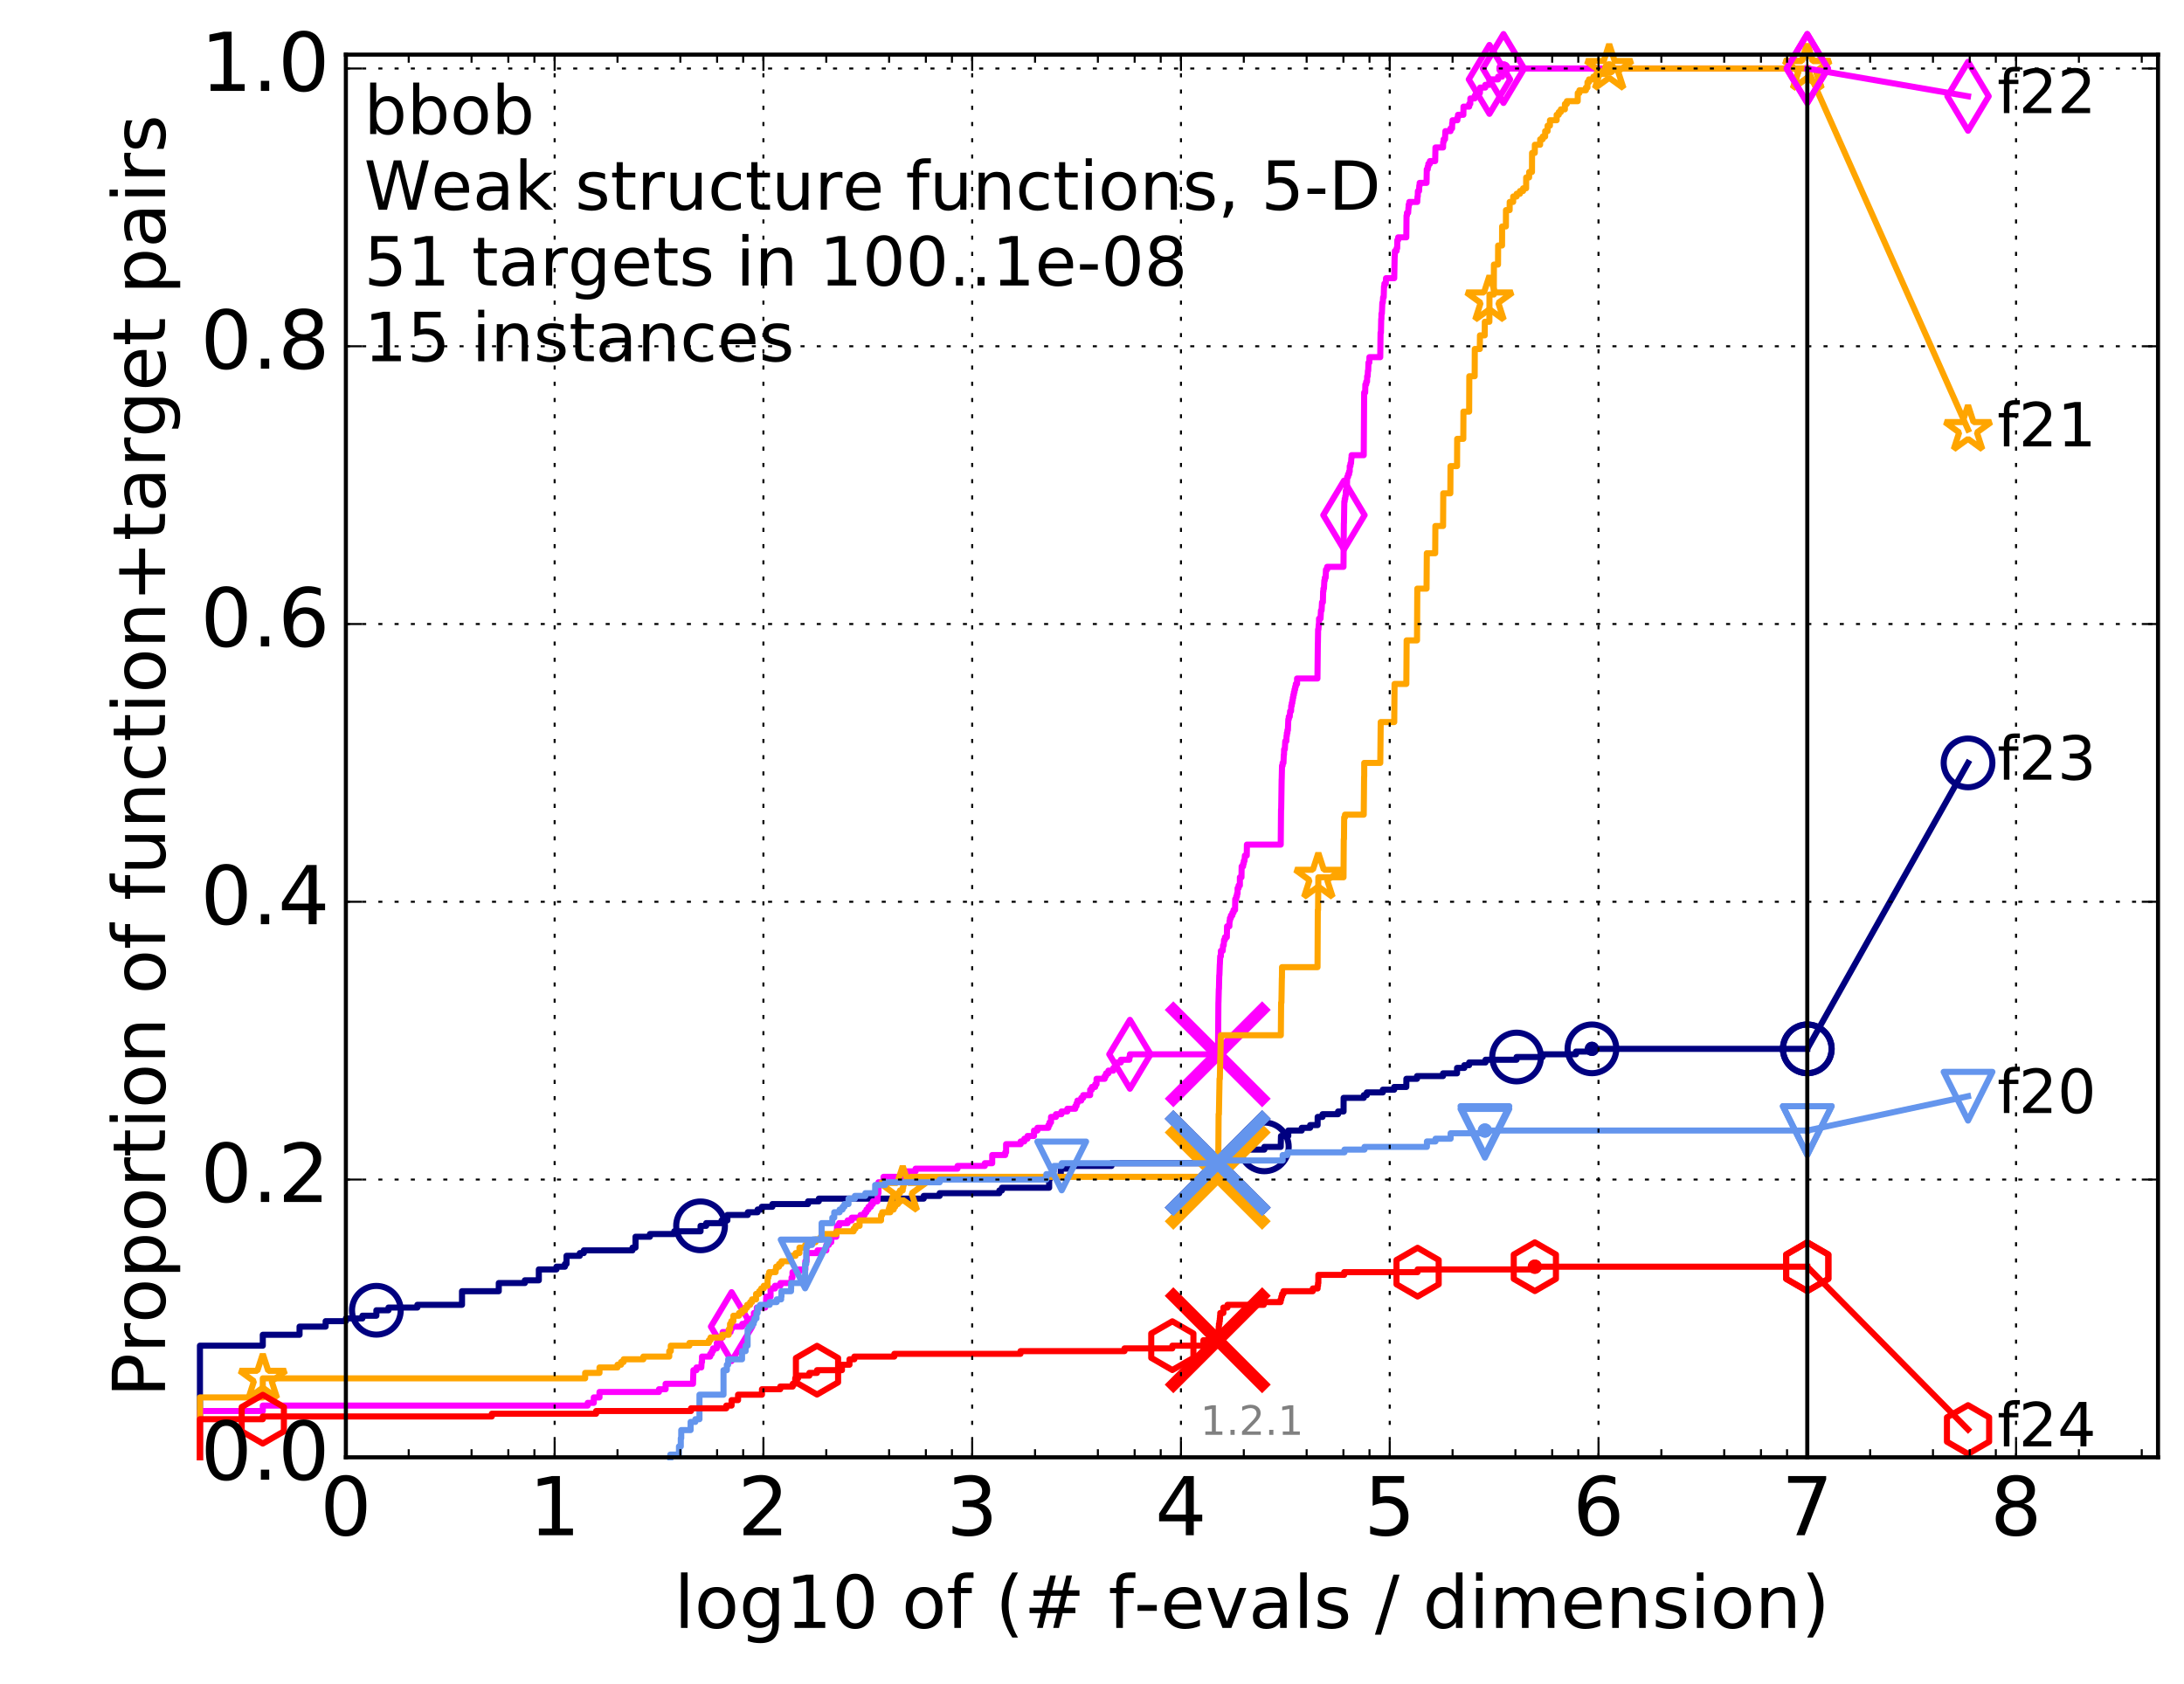 <?xml version="1.0" encoding="utf-8" standalone="no"?>
<!DOCTYPE svg PUBLIC "-//W3C//DTD SVG 1.1//EN"
  "http://www.w3.org/Graphics/SVG/1.1/DTD/svg11.dtd">
<!-- Created with matplotlib (http://matplotlib.org/) -->
<svg height="415pt" version="1.1" viewBox="0 0 538 415" width="538pt" xmlns="http://www.w3.org/2000/svg" xmlns:xlink="http://www.w3.org/1999/xlink">
 <defs>
  <style type="text/css">
*{stroke-linecap:butt;stroke-linejoin:round;stroke-miterlimit:100000;}
  </style>
 </defs>
 <g id="figure_1">
  <g id="patch_1">
   <path d="M 0 415.456 
L 538.8 415.456 
L 538.8 0 
L 0 0 
z
" style="fill:#ffffff;"/>
  </g>
  <g id="axes_1">
   <g id="patch_2">
    <path d="M 85.2 359.056 
L 531.6 359.056 
L 531.6 13.456 
L 85.2 13.456 
z
" style="fill:#ffffff;"/>
   </g>
   <g id="line2d_1">
    <defs>
     <path d="M 0 1.5 
C 0.398 1.5 0.779 1.342 1.061 1.061 
C 1.342 0.779 1.5 0.398 1.5 0 
C 1.5 -0.398 1.342 -0.779 1.061 -1.061 
C 0.779 -1.342 0.398 -1.5 0 -1.5 
C -0.398 -1.5 -0.779 -1.342 -1.061 -1.061 
C -1.342 -0.779 -1.5 -0.398 -1.5 0 
C -1.5 0.398 -1.342 0.779 -1.061 1.061 
C -0.779 1.342 -0.398 1.5 0 1.5 
z
" id="m7aed06eb30" style="stroke:#000080;stroke-width:0.5;"/>
    </defs>
    <g>
     <use style="fill:#000080;stroke:#000080;stroke-width:0.5;" x="392.154" xlink:href="#m7aed06eb30" y="258.416"/>
     <use style="fill:#000080;stroke:#000080;stroke-width:0.5;" x="392.154" xlink:href="#m7aed06eb30" y="258.416"/>
    </g>
   </g>
   <g id="line2d_2">
    <path d="M 49.253 359.056 
L 49.253 331.548 
L 64.735 331.548 
L 64.735 328.864 
L 73.791 328.864 
L 73.791 326.851 
L 80.216 326.851 
L 80.216 325.509 
L 85.2 325.509 
L 85.2 324.839 
L 89.272 324.839 
L 89.272 324.168 
L 92.715 324.168 
L 92.715 322.826 
L 95.698 322.826 
L 95.698 322.155 
L 102.81 322.155 
L 102.81 321.484 
L 113.81 321.484 
L 113.81 318.129 
L 122.866 318.129 
L 122.866 316.116 
L 129.291 316.116 
L 129.291 315.445 
L 132.734 315.445 
L 132.734 312.762 
L 137.071 312.762 
L 137.071 312.091 
L 139.16 312.091 
L 139.16 311.42 
L 139.555 311.42 
L 139.555 309.407 
L 142.83 309.407 
L 142.83 308.736 
L 143.822 308.736 
L 143.822 308.065 
L 155.807 308.065 
L 155.807 307.394 
L 156.551 307.394 
L 156.551 304.71 
L 160.099 304.71 
L 160.099 304.039 
L 166.091 304.039 
L 166.091 303.369 
L 172.576 303.369 
L 172.576 302.027 
L 173.961 302.027 
L 173.961 301.356 
L 177.738 301.356 
L 177.738 300.685 
L 179.179 300.685 
L 179.179 299.343 
L 184.216 299.343 
L 184.216 298.672 
L 186.628 298.672 
L 186.628 298.001 
L 187.651 298.001 
L 187.651 297.33 
L 190.267 297.33 
L 190.267 296.659 
L 199.052 296.659 
L 199.052 295.988 
L 201.701 295.988 
L 201.701 295.317 
L 227.549 295.317 
L 227.549 294.646 
L 231.475 294.646 
L 231.475 293.975 
L 246.179 293.975 
L 246.179 293.304 
L 246.815 293.304 
L 246.815 292.634 
L 258.445 292.634 
L 258.445 290.621 
L 258.586 290.621 
L 258.586 289.95 
L 261.313 289.95 
L 261.313 287.937 
L 263.946 287.937 
L 263.946 287.266 
L 273.807 287.266 
L 273.807 286.595 
L 300.039 286.595 
L 300.134 284.582 
L 303.613 284.582 
L 303.613 283.911 
L 306.044 283.911 
L 306.044 283.24 
L 311.453 283.24 
L 311.453 282.569 
L 315.486 282.569 
L 315.554 279.886 
L 317.348 279.886 
L 317.348 278.544 
L 320.663 278.544 
L 320.663 277.873 
L 322.735 277.873 
L 322.735 277.202 
L 324.576 277.202 
L 324.589 275.189 
L 325.79 275.189 
L 325.79 274.518 
L 329.617 274.518 
L 329.617 273.847 
L 330.969 273.847 
L 330.985 270.493 
L 335.95 270.493 
L 335.95 269.822 
L 336.695 269.822 
L 336.695 269.151 
L 340.64 269.151 
L 340.64 268.48 
L 343.443 268.48 
L 343.443 267.809 
L 346.424 267.809 
L 346.446 265.796 
L 349.062 265.796 
L 349.062 265.125 
L 355.477 265.125 
L 355.477 264.454 
L 358.919 264.454 
L 358.929 263.112 
L 360.718 263.112 
L 360.718 262.441 
L 361.906 262.441 
L 361.906 261.77 
L 365.942 261.77 
L 365.942 261.099 
L 373.591 261.099 
L 373.591 260.429 
L 380.015 260.429 
L 380.015 259.758 
L 388.226 259.758 
L 388.226 259.087 
L 392.154 259.087 
L 392.154 258.416 
L 445.2 258.416 
L 445.2 258.416 
" style="fill:none;stroke:#000080;stroke-linecap:square;stroke-width:1.5;"/>
   </g>
   <g id="line2d_3">
    <defs>
     <path d="M 0 6 
C 1.591 6 3.117 5.368 4.243 4.243 
C 5.368 3.117 6 1.591 6 0 
C 6 -1.591 5.368 -3.117 4.243 -4.243 
C 3.117 -5.368 1.591 -6 0 -6 
C -1.591 -6 -3.117 -5.368 -4.243 -4.243 
C -5.368 -3.117 -6 -1.591 -6 0 
C -6 1.591 -5.368 3.117 -4.243 4.243 
C -3.117 5.368 -1.591 6 0 6 
z
" id="m21a6f107df" style="stroke:#000080;stroke-width:1.5;"/>
    </defs>
    <g>
     <use style="fill:none;stroke:#000080;stroke-width:1.5;" x="92.715" xlink:href="#m21a6f107df" y="322.826"/>
     <use style="fill:none;stroke:#000080;stroke-width:1.5;" x="172.576" xlink:href="#m21a6f107df" y="302.027"/>
     <use style="fill:none;stroke:#000080;stroke-width:1.5;" x="311.453" xlink:href="#m21a6f107df" y="282.569"/>
     <use style="fill:none;stroke:#000080;stroke-width:1.5;" x="373.591" xlink:href="#m21a6f107df" y="260.429"/>
     <use style="fill:none;stroke:#000080;stroke-width:1.5;" x="392.154" xlink:href="#m21a6f107df" y="258.416"/>
     <use style="fill:none;stroke:#000080;stroke-width:1.5;" x="445.2" xlink:href="#m21a6f107df" y="258.416"/>
    </g>
   </g>
   <g id="line2d_4"/>
   <g id="line2d_5">
    <path clip-path="url(#p0b1262924f)" d="M 299.971 286.595 
" style="fill:none;stroke:#000080;stroke-linecap:square;"/>
    <defs>
     <path d="M -12 12 
L 12 -12 
M -12 -12 
L 12 12 
" id="mc60f396a6b" style="stroke:#000080;stroke-width:3.0;"/>
    </defs>
    <g clip-path="url(#p0b1262924f)">
     <use style="fill:#000080;stroke:#000080;stroke-width:3.0;" x="299.971" xlink:href="#mc60f396a6b" y="286.595"/>
    </g>
   </g>
   <g id="line2d_6">
    <defs>
     <path d="M 0 1.5 
C 0.398 1.5 0.779 1.342 1.061 1.061 
C 1.342 0.779 1.5 0.398 1.5 0 
C 1.5 -0.398 1.342 -0.779 1.061 -1.061 
C 0.779 -1.342 0.398 -1.5 0 -1.5 
C -0.398 -1.5 -0.779 -1.342 -1.061 -1.061 
C -1.342 -0.779 -1.5 -0.398 -1.5 0 
C -1.5 0.398 -1.342 0.779 -1.061 1.061 
C -0.779 1.342 -0.398 1.5 0 1.5 
z
" id="m65505f590a" style="stroke:#ff00ff;stroke-width:0.5;"/>
    </defs>
    <g>
     <use style="fill:#ff00ff;stroke:#ff00ff;stroke-width:0.5;" x="370.368" xlink:href="#m65505f590a" y="16.878"/>
     <use style="fill:#ff00ff;stroke:#ff00ff;stroke-width:0.5;" x="370.368" xlink:href="#m65505f590a" y="16.878"/>
    </g>
   </g>
   <g id="line2d_7">
    <path d="M 49.253 359.056 
L 49.253 347.65 
L 64.735 347.65 
L 64.735 346.309 
L 144.773 346.309 
L 144.773 345.638 
L 146.272 345.638 
L 146.272 344.296 
L 147.678 344.296 
L 147.678 342.954 
L 162.327 342.954 
L 162.327 342.283 
L 163.962 342.283 
L 163.962 340.941 
L 170.713 340.941 
L 170.81 337.586 
L 171.571 337.586 
L 171.571 336.915 
L 172.754 336.915 
L 172.842 335.574 
L 172.93 335.574 
L 172.93 334.232 
L 174.947 334.232 
L 174.947 333.561 
L 175.345 333.561 
L 175.345 332.89 
L 175.658 332.89 
L 175.658 332.219 
L 176.573 332.219 
L 176.573 330.877 
L 176.87 330.877 
L 176.87 330.206 
L 177.38 330.206 
L 177.38 329.535 
L 178.019 329.535 
L 178.019 328.193 
L 179.963 328.193 
L 179.963 327.522 
L 180.218 327.522 
L 180.218 326.851 
L 182.849 326.851 
L 182.849 326.18 
L 183.949 326.18 
L 183.949 325.509 
L 185.1 325.509 
L 185.1 324.839 
L 185.704 324.839 
L 185.704 323.497 
L 186.436 323.497 
L 186.436 322.155 
L 188.499 322.155 
L 188.499 321.484 
L 188.674 321.484 
L 188.761 319.471 
L 189.817 319.471 
L 189.817 317.458 
L 190.905 317.458 
L 190.905 316.787 
L 192.241 316.787 
L 192.241 316.116 
L 194.99 316.116 
L 194.99 314.774 
L 195.219 314.774 
L 195.219 313.433 
L 196.813 313.433 
L 196.813 312.762 
L 198.387 312.762 
L 198.387 310.749 
L 198.694 310.749 
L 198.694 308.736 
L 201.383 308.736 
L 201.383 308.065 
L 203.561 308.065 
L 203.561 306.723 
L 204.177 306.723 
L 204.177 306.052 
L 204.777 306.052 
L 204.777 304.71 
L 206.01 304.71 
L 206.01 303.369 
L 206.189 303.369 
L 206.189 302.027 
L 206.718 302.027 
L 206.718 301.356 
L 208.807 301.356 
L 208.807 300.685 
L 209.807 300.685 
L 209.807 300.014 
L 211.991 300.014 
L 211.991 299.343 
L 212.993 299.343 
L 212.993 298.672 
L 213.442 298.672 
L 213.442 298.001 
L 213.938 298.001 
L 213.938 297.33 
L 214.533 297.33 
L 214.533 296.659 
L 215.019 296.659 
L 215.019 295.988 
L 216.14 295.988 
L 216.241 293.975 
L 216.405 293.975 
L 216.405 291.292 
L 217.65 291.292 
L 217.65 289.95 
L 222.811 289.95 
L 222.811 289.279 
L 223.278 289.279 
L 223.278 288.608 
L 225.54 288.608 
L 225.54 287.937 
L 235.877 287.937 
L 235.877 287.266 
L 242.596 287.266 
L 242.596 286.595 
L 244.416 286.595 
L 244.416 284.582 
L 247.621 284.582 
L 247.621 283.911 
L 247.837 283.911 
L 247.837 281.899 
L 251.424 281.899 
L 251.424 281.228 
L 252.334 281.228 
L 252.334 280.557 
L 253.11 280.557 
L 253.11 279.886 
L 254.713 279.886 
L 254.713 278.544 
L 255.551 278.544 
L 255.551 277.873 
L 258.255 277.873 
L 258.255 277.202 
L 258.541 277.202 
L 258.541 276.531 
L 258.905 276.531 
L 258.905 275.189 
L 260.117 275.189 
L 260.117 274.518 
L 261.474 274.518 
L 261.474 273.847 
L 262.917 273.847 
L 262.917 273.176 
L 264.878 273.176 
L 264.878 272.505 
L 265.187 272.505 
L 265.187 271.834 
L 265.416 271.834 
L 265.416 271.164 
L 266.357 271.164 
L 266.357 270.493 
L 266.836 270.493 
L 266.836 269.822 
L 268.546 269.822 
L 268.546 268.48 
L 268.968 268.48 
L 268.968 267.809 
L 269.786 267.809 
L 269.786 267.138 
L 270.118 267.138 
L 270.118 265.796 
L 272.122 265.796 
L 272.122 265.125 
L 272.457 265.125 
L 272.457 264.454 
L 273.043 264.454 
L 273.043 263.783 
L 274.261 263.783 
L 274.261 263.112 
L 274.729 263.112 
L 274.729 262.441 
L 275.074 262.441 
L 275.074 261.77 
L 276.104 261.77 
L 276.104 261.099 
L 278.198 261.099 
L 278.198 260.429 
L 278.343 260.429 
L 278.343 259.758 
L 300.036 259.758 
L 300.139 247.01 
L 300.15 247.01 
L 300.239 243.655 
L 300.271 243.655 
L 300.345 240.3 
L 300.383 240.3 
L 300.48 237.617 
L 300.496 237.617 
L 300.583 235.604 
L 300.754 235.604 
L 300.754 234.262 
L 301.203 234.262 
L 301.284 232.92 
L 301.445 232.92 
L 301.527 231.578 
L 301.754 231.578 
L 301.754 230.907 
L 302.214 230.907 
L 302.269 228.223 
L 302.836 228.223 
L 302.885 226.882 
L 302.973 226.882 
L 302.973 226.211 
L 303.218 226.211 
L 303.218 225.54 
L 303.577 225.54 
L 303.577 224.869 
L 303.862 224.869 
L 303.862 224.198 
L 304.241 224.198 
L 304.281 221.514 
L 304.537 221.514 
L 304.537 220.843 
L 304.726 220.843 
L 304.726 220.172 
L 304.863 220.172 
L 304.863 218.83 
L 305.112 218.83 
L 305.112 218.159 
L 305.428 218.159 
L 305.428 216.147 
L 305.822 216.147 
L 305.863 213.463 
L 306.222 213.463 
L 306.222 212.792 
L 306.384 212.792 
L 306.384 212.121 
L 306.566 212.121 
L 306.664 210.779 
L 307.12 210.779 
L 307.16 208.095 
L 315.49 208.095 
L 315.57 199.373 
L 315.605 199.373 
L 315.716 191.993 
L 315.731 191.993 
L 315.81 188.638 
L 315.96 188.638 
L 315.96 187.967 
L 316.163 187.967 
L 316.244 185.954 
L 316.292 185.954 
L 316.329 184.613 
L 316.499 184.613 
L 316.602 182.6 
L 316.878 182.6 
L 316.931 181.258 
L 317.005 181.258 
L 317.005 180.587 
L 317.135 180.587 
L 317.135 179.916 
L 317.253 179.916 
L 317.361 177.232 
L 317.476 177.232 
L 317.476 176.561 
L 317.711 176.561 
L 317.803 175.219 
L 318.032 175.219 
L 318.079 173.878 
L 318.209 173.878 
L 318.209 173.207 
L 318.347 173.207 
L 318.347 172.536 
L 318.465 172.536 
L 318.465 171.865 
L 318.592 171.865 
L 318.592 171.194 
L 318.731 171.194 
L 318.731 170.523 
L 318.888 170.523 
L 318.888 169.852 
L 319.049 169.852 
L 319.049 169.181 
L 319.207 169.181 
L 319.207 168.51 
L 319.514 168.51 
L 319.514 167.168 
L 324.535 167.168 
L 324.634 158.446 
L 324.647 158.446 
L 324.701 155.091 
L 324.773 155.091 
L 324.875 153.749 
L 324.922 153.749 
L 324.927 152.408 
L 325.301 152.408 
L 325.404 150.395 
L 325.555 150.395 
L 325.662 148.382 
L 325.875 148.382 
L 325.934 145.698 
L 326.004 145.698 
L 326.004 145.027 
L 326.136 145.027 
L 326.235 143.014 
L 326.351 143.014 
L 326.351 142.343 
L 326.55 142.343 
L 326.634 140.331 
L 326.93 140.331 
L 326.93 139.66 
L 330.951 139.66 
L 331.042 128.925 
L 331.064 128.925 
L 331.153 123.557 
L 331.248 123.557 
L 331.248 122.886 
L 331.393 122.886 
L 331.393 122.215 
L 331.506 122.215 
L 331.531 120.873 
L 331.658 120.873 
L 331.723 119.532 
L 331.805 119.532 
L 331.852 117.519 
L 332.08 117.519 
L 332.08 116.848 
L 332.33 116.848 
L 332.33 116.177 
L 332.484 116.177 
L 332.491 114.835 
L 332.668 114.835 
L 332.668 114.164 
L 332.804 114.164 
L 332.89 112.822 
L 332.947 112.822 
L 332.947 112.151 
L 335.936 112.151 
L 336.042 96.72 
L 336.286 96.72 
L 336.342 94.707 
L 336.551 94.707 
L 336.551 94.036 
L 336.752 94.036 
L 336.784 92.694 
L 336.909 92.694 
L 336.97 91.352 
L 337.041 91.352 
L 337.11 89.339 
L 337.316 89.339 
L 337.337 87.998 
L 340.005 87.998 
L 340.083 81.959 
L 340.174 81.959 
L 340.243 78.604 
L 340.297 78.604 
L 340.307 77.263 
L 340.409 77.263 
L 340.519 74.579 
L 340.629 74.579 
L 340.714 73.237 
L 340.856 73.237 
L 340.933 70.553 
L 341.034 70.553 
L 341.034 69.882 
L 341.36 69.882 
L 341.427 68.54 
L 343.45 68.54 
L 343.558 63.173 
L 343.591 63.173 
L 343.611 61.831 
L 344.03 61.831 
L 344.03 61.16 
L 344.177 61.16 
L 344.215 59.147 
L 344.42 59.147 
L 344.42 58.476 
L 346.425 58.476 
L 346.481 53.109 
L 346.584 53.109 
L 346.584 52.438 
L 346.879 52.438 
L 346.965 51.096 
L 347.002 51.096 
L 347.002 50.425 
L 347.168 50.425 
L 347.168 49.754 
L 349.115 49.754 
L 349.186 48.412 
L 349.244 48.412 
L 349.283 47.07 
L 349.568 47.07 
L 349.623 45.728 
L 349.717 45.728 
L 349.717 45.058 
L 351.408 45.058 
L 351.471 41.703 
L 351.708 41.703 
L 351.708 41.032 
L 351.859 41.032 
L 351.859 40.361 
L 352.232 40.361 
L 352.232 39.69 
L 353.536 39.69 
L 353.608 36.335 
L 355.479 36.335 
L 355.512 34.993 
L 355.62 34.993 
L 355.62 34.323 
L 355.955 34.323 
L 356.053 32.31 
L 357.313 32.31 
L 357.313 31.639 
L 357.698 31.639 
L 357.73 30.297 
L 357.816 30.297 
L 357.816 29.626 
L 359.011 29.626 
L 359.011 28.955 
L 359.163 28.955 
L 359.163 28.284 
L 360.482 28.284 
L 360.514 26.271 
L 361.916 26.271 
L 361.916 25.6 
L 362.185 25.6 
L 362.205 24.258 
L 363.27 24.258 
L 363.27 23.588 
L 363.558 23.588 
L 363.558 22.917 
L 364.557 22.917 
L 364.617 21.575 
L 365.879 21.575 
L 365.879 20.904 
L 366.885 20.904 
L 366.905 19.562 
L 369.033 19.562 
L 369.033 18.891 
L 370.025 18.891 
L 370.103 17.549 
L 370.368 17.549 
L 370.368 16.878 
L 445.2 16.878 
L 445.2 16.878 
" style="fill:none;stroke:#ff00ff;stroke-linecap:square;stroke-width:1.5;"/>
   </g>
   <g id="line2d_8">
    <defs>
     <path d="M -0 8.485 
L 5.091 0 
L 0 -8.485 
L -5.091 -0 
z
" id="mfc13e6f0b2" style="stroke:#ff00ff;stroke-linejoin:miter;stroke-width:1.5;"/>
    </defs>
    <g>
     <use style="fill:none;stroke:#ff00ff;stroke-linejoin:miter;stroke-width:1.5;" x="180.218" xlink:href="#mfc13e6f0b2" y="326.851"/>
     <use style="fill:none;stroke:#ff00ff;stroke-linejoin:miter;stroke-width:1.5;" x="278.343" xlink:href="#mfc13e6f0b2" y="259.758"/>
     <use style="fill:none;stroke:#ff00ff;stroke-linejoin:miter;stroke-width:1.5;" x="331.066" xlink:href="#mfc13e6f0b2" y="126.912"/>
     <use style="fill:none;stroke:#ff00ff;stroke-linejoin:miter;stroke-width:1.5;" x="366.905" xlink:href="#mfc13e6f0b2" y="19.562"/>
     <use style="fill:none;stroke:#ff00ff;stroke-linejoin:miter;stroke-width:1.5;" x="370.368" xlink:href="#mfc13e6f0b2" y="16.878"/>
     <use style="fill:none;stroke:#ff00ff;stroke-linejoin:miter;stroke-width:1.5;" x="445.2" xlink:href="#mfc13e6f0b2" y="16.878"/>
    </g>
   </g>
   <g id="line2d_9"/>
   <g id="line2d_10">
    <path clip-path="url(#p0b1262924f)" d="M 299.971 259.758 
" style="fill:none;stroke:#ff00ff;stroke-linecap:square;"/>
    <defs>
     <path d="M -12 12 
L 12 -12 
M -12 -12 
L 12 12 
" id="mad19b5d1d4" style="stroke:#ff00ff;stroke-width:3.0;"/>
    </defs>
    <g clip-path="url(#p0b1262924f)">
     <use style="fill:#ff00ff;stroke:#ff00ff;stroke-width:3.0;" x="299.971" xlink:href="#mad19b5d1d4" y="259.758"/>
    </g>
   </g>
   <g id="line2d_11">
    <defs>
     <path d="M 0 1.5 
C 0.398 1.5 0.779 1.342 1.061 1.061 
C 1.342 0.779 1.5 0.398 1.5 0 
C 1.5 -0.398 1.342 -0.779 1.061 -1.061 
C 0.779 -1.342 0.398 -1.5 0 -1.5 
C -0.398 -1.5 -0.779 -1.342 -1.061 -1.061 
C -1.342 -0.779 -1.5 -0.398 -1.5 0 
C -1.5 0.398 -1.342 0.779 -1.061 1.061 
C -0.779 1.342 -0.398 1.5 0 1.5 
z
" id="m4565041b09" style="stroke:#ffa500;stroke-width:0.5;"/>
    </defs>
    <g>
     <use style="fill:#ffa500;stroke:#ffa500;stroke-width:0.5;" x="396.405" xlink:href="#m4565041b09" y="16.878"/>
     <use style="fill:#ffa500;stroke:#ffa500;stroke-width:0.5;" x="396.405" xlink:href="#m4565041b09" y="16.878"/>
    </g>
   </g>
   <g id="line2d_12">
    <path d="M 49.253 359.056 
L 49.253 344.296 
L 64.735 344.296 
L 64.735 339.599 
L 144.144 339.599 
L 144.144 338.257 
L 147.678 338.257 
L 147.678 336.915 
L 152.11 336.915 
L 152.11 336.244 
L 152.986 336.244 
L 152.986 335.574 
L 153.621 335.574 
L 153.621 334.903 
L 158.48 334.903 
L 158.48 334.232 
L 164.863 334.232 
L 164.863 332.89 
L 165.238 332.89 
L 165.238 331.548 
L 169.822 331.548 
L 169.822 330.877 
L 174.623 330.877 
L 174.623 330.206 
L 175.027 330.206 
L 175.027 329.535 
L 177.879 329.535 
L 177.879 328.864 
L 179.509 328.864 
L 179.509 327.522 
L 179.834 327.522 
L 179.834 326.18 
L 180.154 326.18 
L 180.154 325.509 
L 180.658 325.509 
L 180.658 324.168 
L 182.045 324.168 
L 182.045 323.497 
L 182.792 323.497 
L 182.792 322.826 
L 183.57 322.826 
L 183.57 322.155 
L 184.056 322.155 
L 184.056 321.484 
L 184.792 321.484 
L 184.792 320.813 
L 185.253 320.813 
L 185.253 320.142 
L 186.243 320.142 
L 186.243 318.8 
L 187.005 318.8 
L 187.005 318.129 
L 187.515 318.129 
L 187.515 317.458 
L 188.146 317.458 
L 188.146 316.787 
L 189.062 316.787 
L 189.104 314.774 
L 189.274 314.774 
L 189.274 314.104 
L 189.485 314.104 
L 189.485 313.433 
L 191.062 313.433 
L 191.062 312.762 
L 191.179 312.762 
L 191.179 312.091 
L 191.905 312.091 
L 191.905 311.42 
L 192.499 311.42 
L 192.499 310.749 
L 194.826 310.749 
L 194.826 309.407 
L 195.983 309.407 
L 195.983 308.736 
L 196.934 308.736 
L 196.934 307.394 
L 198.358 307.394 
L 198.358 306.723 
L 199.484 306.723 
L 199.484 306.052 
L 200.911 306.052 
L 200.911 305.381 
L 202.18 305.381 
L 202.18 304.71 
L 203.246 304.71 
L 203.246 304.039 
L 206.09 304.039 
L 206.09 303.369 
L 210.291 303.369 
L 210.291 302.698 
L 210.749 302.698 
L 210.749 302.027 
L 211.745 302.027 
L 211.745 300.685 
L 217.036 300.685 
L 217.036 299.343 
L 217.315 299.343 
L 217.315 298.672 
L 219.331 298.672 
L 219.331 298.001 
L 220.152 298.001 
L 220.152 297.33 
L 220.521 297.33 
L 220.521 296.659 
L 221.19 296.659 
L 221.19 293.975 
L 221.701 293.975 
L 221.701 293.304 
L 222.374 293.304 
L 222.374 292.634 
L 222.498 292.634 
L 222.498 291.963 
L 222.66 291.963 
L 222.66 291.292 
L 223.361 291.292 
L 223.361 290.621 
L 224.376 290.621 
L 224.376 289.95 
L 300.01 289.95 
L 300.12 283.24 
L 300.126 283.24 
L 300.191 274.518 
L 300.263 274.518 
L 300.37 268.48 
L 300.378 268.48 
L 300.417 265.796 
L 300.494 265.796 
L 300.599 260.429 
L 300.618 260.429 
L 300.715 255.732 
L 300.756 255.732 
L 300.756 255.061 
L 315.514 255.061 
L 315.588 247.01 
L 315.666 247.01 
L 315.768 240.971 
L 315.786 240.971 
L 315.811 238.288 
L 324.554 238.288 
L 324.626 224.198 
L 324.684 224.198 
L 324.758 216.147 
L 330.957 216.147 
L 331.022 206.753 
L 331.071 206.753 
L 331.121 201.386 
L 331.32 201.386 
L 331.32 200.715 
L 335.937 200.715 
L 336.028 191.322 
L 336.056 191.322 
L 336.062 187.967 
L 340.013 187.967 
L 340.123 177.903 
L 343.453 177.903 
L 343.533 168.51 
L 346.432 168.51 
L 346.51 157.775 
L 349.061 157.775 
L 349.135 145.027 
L 351.412 145.027 
L 351.479 136.305 
L 353.542 136.305 
L 353.588 129.596 
L 355.484 129.596 
L 355.532 121.544 
L 357.27 121.544 
L 357.317 114.835 
L 358.924 114.835 
L 358.958 108.126 
L 360.465 108.126 
L 360.502 101.416 
L 361.907 101.416 
L 361.947 92.694 
L 363.266 92.694 
L 363.295 85.985 
L 364.536 85.985 
L 364.57 82.63 
L 365.742 82.63 
L 365.764 79.275 
L 366.889 79.275 
L 366.915 72.566 
L 367.977 72.566 
L 368.009 65.186 
L 369.016 65.186 
L 369.046 60.489 
L 370.008 60.489 
L 370.026 55.793 
L 370.958 55.793 
L 370.98 51.767 
L 371.881 51.767 
L 371.895 49.754 
L 372.746 49.754 
L 372.761 48.412 
L 373.605 48.412 
L 373.605 47.741 
L 374.418 47.741 
L 374.418 47.07 
L 375.194 47.07 
L 375.194 46.399 
L 375.942 46.399 
L 375.956 43.716 
L 376.675 43.716 
L 376.693 42.374 
L 377.383 42.374 
L 377.403 37.677 
L 378.073 37.677 
L 378.09 35.664 
L 379.386 35.664 
L 379.399 34.323 
L 380.014 34.323 
L 380.014 33.652 
L 380.625 33.652 
L 380.628 32.31 
L 381.226 32.31 
L 381.229 30.968 
L 381.806 30.968 
L 381.816 29.626 
L 383.458 29.626 
L 383.462 28.284 
L 383.982 28.284 
L 383.982 27.613 
L 384.494 27.613 
L 384.494 26.942 
L 385.488 26.942 
L 385.497 25.6 
L 385.976 25.6 
L 385.976 24.929 
L 388.65 24.929 
L 388.663 22.917 
L 389.068 22.917 
L 389.068 22.246 
L 390.666 22.246 
L 390.666 21.575 
L 391.051 21.575 
L 391.054 20.233 
L 391.428 20.233 
L 391.428 19.562 
L 392.51 19.562 
L 392.51 18.891 
L 393.212 18.891 
L 393.212 18.22 
L 395.493 18.22 
L 395.493 17.549 
L 396.405 17.549 
L 396.405 16.878 
L 445.2 16.878 
L 445.2 16.878 
" style="fill:none;stroke:#ffa500;stroke-linecap:square;stroke-width:1.5;"/>
   </g>
   <g id="line2d_13">
    <defs>
     <path d="M 0 -6 
L -1.347 -1.854 
L -5.706 -1.854 
L -2.18 0.708 
L -3.527 4.854 
L -0 2.292 
L 3.527 4.854 
L 2.18 0.708 
L 5.706 -1.854 
L 1.347 -1.854 
z
" id="md73b177f5d" style="stroke:#ffa500;stroke-linejoin:bevel;stroke-width:1.5;"/>
    </defs>
    <g>
     <use style="fill:none;stroke:#ffa500;stroke-linejoin:bevel;stroke-width:1.5;" x="64.735" xlink:href="#md73b177f5d" y="339.599"/>
     <use style="fill:none;stroke:#ffa500;stroke-linejoin:bevel;stroke-width:1.5;" x="222.374" xlink:href="#md73b177f5d" y="293.304"/>
     <use style="fill:none;stroke:#ffa500;stroke-linejoin:bevel;stroke-width:1.5;" x="324.758" xlink:href="#md73b177f5d" y="216.147"/>
     <use style="fill:none;stroke:#ffa500;stroke-linejoin:bevel;stroke-width:1.5;" x="366.913" xlink:href="#md73b177f5d" y="73.908"/>
     <use style="fill:none;stroke:#ffa500;stroke-linejoin:bevel;stroke-width:1.5;" x="396.405" xlink:href="#md73b177f5d" y="16.878"/>
     <use style="fill:none;stroke:#ffa500;stroke-linejoin:bevel;stroke-width:1.5;" x="445.2" xlink:href="#md73b177f5d" y="16.878"/>
    </g>
   </g>
   <g id="line2d_14"/>
   <g id="line2d_15">
    <path clip-path="url(#p0b1262924f)" d="M 299.971 289.95 
" style="fill:none;stroke:#ffa500;stroke-linecap:square;"/>
    <defs>
     <path d="M -12 12 
L 12 -12 
M -12 -12 
L 12 12 
" id="m7c1301120e" style="stroke:#ffa500;stroke-width:3.0;"/>
    </defs>
    <g clip-path="url(#p0b1262924f)">
     <use style="fill:#ffa500;stroke:#ffa500;stroke-width:3.0;" x="299.971" xlink:href="#m7c1301120e" y="289.95"/>
    </g>
   </g>
   <g id="line2d_16">
    <defs>
     <path d="M 0 1.5 
C 0.398 1.5 0.779 1.342 1.061 1.061 
C 1.342 0.779 1.5 0.398 1.5 0 
C 1.5 -0.398 1.342 -0.779 1.061 -1.061 
C 0.779 -1.342 0.398 -1.5 0 -1.5 
C -0.398 -1.5 -0.779 -1.342 -1.061 -1.061 
C -1.342 -0.779 -1.5 -0.398 -1.5 0 
C -1.5 0.398 -1.342 0.779 -1.061 1.061 
C -0.779 1.342 -0.398 1.5 0 1.5 
z
" id="m38593cffab" style="stroke:#6495ed;stroke-width:0.5;"/>
    </defs>
    <g>
     <use style="fill:#6495ed;stroke:#6495ed;stroke-width:0.5;" x="365.79" xlink:href="#m38593cffab" y="278.544"/>
     <use style="fill:#6495ed;stroke:#6495ed;stroke-width:0.5;" x="365.79" xlink:href="#m38593cffab" y="278.544"/>
    </g>
   </g>
   <g id="line2d_17">
    <path d="M 165.114 359.056 
L 165.114 358.385 
L 167.254 358.385 
L 167.254 356.373 
L 167.703 356.373 
L 167.703 354.36 
L 167.814 354.36 
L 167.814 352.347 
L 170.123 352.347 
L 170.123 350.334 
L 171.288 350.334 
L 171.288 349.663 
L 172.306 349.663 
L 172.306 343.625 
L 178.228 343.625 
L 178.228 337.586 
L 179.046 337.586 
L 179.046 336.244 
L 179.378 336.244 
L 179.378 334.903 
L 182.792 334.903 
L 182.792 332.89 
L 183.679 332.89 
L 183.679 331.548 
L 184.163 331.548 
L 184.163 327.522 
L 184.532 327.522 
L 184.532 326.851 
L 185.151 326.851 
L 185.151 326.18 
L 185.654 326.18 
L 185.654 325.509 
L 185.852 325.509 
L 185.852 324.839 
L 186.34 324.839 
L 186.34 323.497 
L 186.628 323.497 
L 186.628 322.155 
L 187.238 322.155 
L 187.238 321.484 
L 189.61 321.484 
L 189.61 320.813 
L 191.334 320.813 
L 191.334 320.142 
L 192.425 320.142 
L 192.425 319.471 
L 192.499 319.471 
L 192.499 318.129 
L 194.859 318.129 
L 194.859 317.458 
L 194.892 317.458 
L 194.892 316.116 
L 198.104 316.116 
L 198.104 315.445 
L 198.302 315.445 
L 198.302 314.104 
L 198.33 314.104 
L 198.33 311.42 
L 198.611 311.42 
L 198.611 307.394 
L 198.832 307.394 
L 198.832 306.723 
L 200.04 306.723 
L 200.04 306.052 
L 200.325 306.052 
L 200.325 305.381 
L 202.393 305.381 
L 202.393 301.356 
L 205.029 301.356 
L 205.029 300.014 
L 205.504 300.014 
L 205.504 298.672 
L 206.834 298.672 
L 206.834 298.001 
L 207.555 298.001 
L 207.555 297.33 
L 208.017 297.33 
L 208.017 296.659 
L 209.017 296.659 
L 209.017 295.317 
L 210.586 295.317 
L 210.586 294.646 
L 213.168 294.646 
L 213.168 293.975 
L 215.587 293.975 
L 215.587 291.963 
L 218.05 291.963 
L 218.05 291.292 
L 231.487 291.292 
L 231.487 290.621 
L 257.756 290.621 
L 257.756 289.279 
L 259.291 289.279 
L 259.291 288.608 
L 259.638 288.608 
L 259.638 287.266 
L 261.542 287.266 
L 261.542 286.595 
L 300.728 286.595 
L 300.728 285.924 
L 315.967 285.924 
L 315.967 284.582 
L 317.158 284.582 
L 317.158 283.911 
L 331.192 283.911 
L 331.192 283.24 
L 336.125 283.24 
L 336.125 282.569 
L 351.503 282.569 
L 351.503 281.228 
L 353.622 281.228 
L 353.622 280.557 
L 357.339 280.557 
L 357.339 279.215 
L 365.79 279.215 
L 365.79 278.544 
L 445.2 278.544 
" style="fill:none;stroke:#6495ed;stroke-linecap:square;stroke-width:1.5;"/>
   </g>
   <g id="line2d_18">
    <defs>
     <path d="M -0 6 
L 6 -6 
L -6 -6 
z
" id="m6eb4bf1185" style="stroke:#6495ed;stroke-linejoin:miter;stroke-width:1.5;"/>
    </defs>
    <g>
     <use style="fill:none;stroke:#6495ed;stroke-linejoin:miter;stroke-width:1.5;" x="198.33" xlink:href="#m6eb4bf1185" y="311.42"/>
     <use style="fill:none;stroke:#6495ed;stroke-linejoin:miter;stroke-width:1.5;" x="261.542" xlink:href="#m6eb4bf1185" y="287.266"/>
     <use style="fill:none;stroke:#6495ed;stroke-linejoin:miter;stroke-width:1.5;" x="365.79" xlink:href="#m6eb4bf1185" y="279.215"/>
     <use style="fill:none;stroke:#6495ed;stroke-linejoin:miter;stroke-width:1.5;" x="365.79" xlink:href="#m6eb4bf1185" y="278.544"/>
     <use style="fill:none;stroke:#6495ed;stroke-linejoin:miter;stroke-width:1.5;" x="445.2" xlink:href="#m6eb4bf1185" y="278.544"/>
    </g>
   </g>
   <g id="line2d_19"/>
   <g id="line2d_20">
    <path clip-path="url(#p0b1262924f)" d="M 299.971 286.595 
" style="fill:none;stroke:#6495ed;stroke-linecap:square;"/>
    <defs>
     <path d="M -12 12 
L 12 -12 
M -12 -12 
L 12 12 
" id="md542d6417e" style="stroke:#6495ed;stroke-width:3.0;"/>
    </defs>
    <g clip-path="url(#p0b1262924f)">
     <use style="fill:#6495ed;stroke:#6495ed;stroke-width:3.0;" x="299.971" xlink:href="#md542d6417e" y="286.595"/>
    </g>
   </g>
   <g id="line2d_21">
    <defs>
     <path d="M 0 1.5 
C 0.398 1.5 0.779 1.342 1.061 1.061 
C 1.342 0.779 1.5 0.398 1.5 0 
C 1.5 -0.398 1.342 -0.779 1.061 -1.061 
C 0.779 -1.342 0.398 -1.5 0 -1.5 
C -0.398 -1.5 -0.779 -1.342 -1.061 -1.061 
C -1.342 -0.779 -1.5 -0.398 -1.5 0 
C -1.5 0.398 -1.342 0.779 -1.061 1.061 
C -0.779 1.342 -0.398 1.5 0 1.5 
z
" id="m0cd4b6c7f1" style="stroke:#ff0000;stroke-width:0.5;"/>
    </defs>
    <g>
     <use style="fill:#ff0000;stroke:#ff0000;stroke-width:0.5;" x="378.089" xlink:href="#m0cd4b6c7f1" y="312.091"/>
     <use style="fill:#ff0000;stroke:#ff0000;stroke-width:0.5;" x="378.089" xlink:href="#m0cd4b6c7f1" y="312.091"/>
    </g>
   </g>
   <g id="line2d_22">
    <path d="M 49.253 359.056 
L 49.253 349.663 
L 64.735 349.663 
L 64.735 348.992 
L 121.147 348.992 
L 121.147 348.321 
L 146.845 348.321 
L 146.845 347.65 
L 170.222 347.65 
L 170.222 346.979 
L 178.912 346.979 
L 178.912 346.309 
L 180.218 346.309 
L 180.218 344.967 
L 181.81 344.967 
L 181.81 343.625 
L 187.697 343.625 
L 187.697 342.283 
L 192.204 342.283 
L 192.204 341.612 
L 195.283 341.612 
L 195.283 340.941 
L 195.889 340.941 
L 195.889 339.599 
L 196.601 339.599 
L 196.601 338.928 
L 199.377 338.928 
L 199.377 338.257 
L 201.26 338.257 
L 201.26 337.586 
L 207.405 337.586 
L 207.405 336.244 
L 209.261 336.244 
L 209.261 334.903 
L 210.456 334.903 
L 210.456 334.232 
L 220.301 334.232 
L 220.301 333.561 
L 251.382 333.561 
L 251.382 332.89 
L 277.006 332.89 
L 277.006 332.219 
L 288.788 332.219 
L 288.788 331.548 
L 296.441 331.548 
L 296.441 330.206 
L 300.018 330.206 
L 300.018 329.535 
L 300.096 329.535 
L 300.096 328.193 
L 300.169 328.193 
L 300.169 327.522 
L 300.217 327.522 
L 300.217 326.851 
L 300.275 326.851 
L 300.275 326.18 
L 300.39 326.18 
L 300.39 325.509 
L 300.485 325.509 
L 300.485 324.839 
L 300.541 324.839 
L 300.541 324.168 
L 300.593 324.168 
L 300.593 323.497 
L 301.359 323.497 
L 301.359 322.155 
L 302.373 322.155 
L 302.373 321.484 
L 311.31 321.484 
L 311.31 320.813 
L 315.456 320.813 
L 315.456 320.142 
L 315.637 320.142 
L 315.637 319.471 
L 315.827 319.471 
L 315.827 318.8 
L 316.157 318.8 
L 316.157 318.129 
L 323.393 318.129 
L 323.393 317.458 
L 324.577 317.458 
L 324.577 316.787 
L 324.681 316.787 
L 324.681 316.116 
L 324.759 316.116 
L 324.759 314.104 
L 331.122 314.104 
L 331.122 313.433 
L 349.205 313.433 
L 349.205 312.762 
L 378.089 312.762 
L 378.089 312.091 
L 445.2 312.091 
" style="fill:none;stroke:#ff0000;stroke-linecap:square;stroke-width:1.5;"/>
   </g>
   <g id="line2d_23">
    <defs>
     <path d="M 0 -6 
L -5.196 -3 
L -5.196 3 
L -0 6 
L 5.196 3 
L 5.196 -3 
z
" id="md7f7f35870" style="stroke:#ff0000;stroke-linejoin:miter;stroke-width:1.5;"/>
    </defs>
    <g>
     <use style="fill:none;stroke:#ff0000;stroke-linejoin:miter;stroke-width:1.5;" x="64.735" xlink:href="#md7f7f35870" y="349.663"/>
     <use style="fill:none;stroke:#ff0000;stroke-linejoin:miter;stroke-width:1.5;" x="201.26" xlink:href="#md7f7f35870" y="337.586"/>
     <use style="fill:none;stroke:#ff0000;stroke-linejoin:miter;stroke-width:1.5;" x="288.788" xlink:href="#md7f7f35870" y="331.548"/>
     <use style="fill:none;stroke:#ff0000;stroke-linejoin:miter;stroke-width:1.5;" x="349.205" xlink:href="#md7f7f35870" y="313.433"/>
     <use style="fill:none;stroke:#ff0000;stroke-linejoin:miter;stroke-width:1.5;" x="378.089" xlink:href="#md7f7f35870" y="312.091"/>
     <use style="fill:none;stroke:#ff0000;stroke-linejoin:miter;stroke-width:1.5;" x="445.2" xlink:href="#md7f7f35870" y="312.091"/>
    </g>
   </g>
   <g id="line2d_24"/>
   <g id="line2d_25">
    <path clip-path="url(#p0b1262924f)" d="M 299.971 330.206 
" style="fill:none;stroke:#ff0000;stroke-linecap:square;"/>
    <defs>
     <path d="M -12 12 
L 12 -12 
M -12 -12 
L 12 12 
" id="m6f8746bd3f" style="stroke:#ff0000;stroke-width:3.0;"/>
    </defs>
    <g clip-path="url(#p0b1262924f)">
     <use style="fill:#ff0000;stroke:#ff0000;stroke-width:3.0;" x="299.971" xlink:href="#m6f8746bd3f" y="330.206"/>
    </g>
   </g>
   <g id="line2d_26">
    <path d="M 445.2 312.091 
L 484.8 352.213 
" style="fill:none;stroke:#ff0000;stroke-linecap:square;stroke-width:1.5;"/>
    <g>
     <use style="fill:none;stroke:#ff0000;stroke-linejoin:miter;stroke-width:1.5;" x="445.2" xlink:href="#md7f7f35870" y="312.091"/>
     <use style="fill:none;stroke:#ff0000;stroke-linejoin:miter;stroke-width:1.5;" x="484.8" xlink:href="#md7f7f35870" y="352.213"/>
    </g>
   </g>
   <g id="line2d_27">
    <path d="M 445.2 278.544 
L 484.8 270.09 
" style="fill:none;stroke:#6495ed;stroke-linecap:square;stroke-width:1.5;"/>
    <g>
     <use style="fill:none;stroke:#6495ed;stroke-linejoin:miter;stroke-width:1.5;" x="445.2" xlink:href="#m6eb4bf1185" y="278.544"/>
     <use style="fill:none;stroke:#6495ed;stroke-linejoin:miter;stroke-width:1.5;" x="484.8" xlink:href="#m6eb4bf1185" y="270.09"/>
    </g>
   </g>
   <g id="line2d_28">
    <path d="M 445.2 258.416 
L 484.8 187.967 
" style="fill:none;stroke:#000080;stroke-linecap:square;stroke-width:1.5;"/>
    <g>
     <use style="fill:none;stroke:#000080;stroke-width:1.5;" x="445.2" xlink:href="#m21a6f107df" y="258.416"/>
     <use style="fill:none;stroke:#000080;stroke-width:1.5;" x="484.8" xlink:href="#m21a6f107df" y="187.967"/>
    </g>
   </g>
   <g id="line2d_29">
    <path d="M 445.2 16.878 
L 484.8 105.844 
" style="fill:none;stroke:#ffa500;stroke-linecap:square;stroke-width:1.5;"/>
    <g>
     <use style="fill:none;stroke:#ffa500;stroke-linejoin:bevel;stroke-width:1.5;" x="445.2" xlink:href="#md73b177f5d" y="16.878"/>
     <use style="fill:none;stroke:#ffa500;stroke-linejoin:bevel;stroke-width:1.5;" x="484.8" xlink:href="#md73b177f5d" y="105.844"/>
    </g>
   </g>
   <g id="line2d_30">
    <path d="M 445.2 16.878 
L 484.8 23.722 
" style="fill:none;stroke:#ff00ff;stroke-linecap:square;stroke-width:1.5;"/>
    <g>
     <use style="fill:none;stroke:#ff00ff;stroke-linejoin:miter;stroke-width:1.5;" x="445.2" xlink:href="#mfc13e6f0b2" y="16.878"/>
     <use style="fill:none;stroke:#ff00ff;stroke-linejoin:miter;stroke-width:1.5;" x="484.8" xlink:href="#mfc13e6f0b2" y="23.722"/>
    </g>
   </g>
   <g id="line2d_31">
    <path d="M 445.2 359.056 
L 445.2 16.878 
" style="fill:none;stroke:#000000;stroke-linecap:square;"/>
   </g>
   <g id="patch_3">
    <path d="M 85.2 13.456 
L 531.6 13.456 
" style="fill:none;stroke:#000000;stroke-linecap:square;stroke-linejoin:miter;"/>
   </g>
   <g id="patch_4">
    <path d="M 531.6 359.056 
L 531.6 13.456 
" style="fill:none;stroke:#000000;stroke-linecap:square;stroke-linejoin:miter;"/>
   </g>
   <g id="patch_5">
    <path d="M 85.2 359.056 
L 531.6 359.056 
" style="fill:none;stroke:#000000;stroke-linecap:square;stroke-linejoin:miter;"/>
   </g>
   <g id="patch_6">
    <path d="M 85.2 359.056 
L 85.2 13.456 
" style="fill:none;stroke:#000000;stroke-linecap:square;stroke-linejoin:miter;"/>
   </g>
   <g id="matplotlib.axis_1">
    <g id="xtick_1">
     <g id="line2d_32">
      <path clip-path="url(#p0b1262924f)" d="M 85.2 359.056 
L 85.2 13.456 
" style="fill:none;stroke:#000000;stroke-dasharray:1,3;stroke-dashoffset:0.0;stroke-width:0.5;"/>
     </g>
     <g id="line2d_33">
      <defs>
       <path d="M 0 0 
L 0 -4 
" id="m6165ff6dfe" style="stroke:#000000;stroke-width:0.5;"/>
      </defs>
      <g>
       <use style="stroke:#000000;stroke-width:0.5;" x="85.2" xlink:href="#m6165ff6dfe" y="359.056"/>
      </g>
     </g>
     <g id="line2d_34">
      <defs>
       <path d="M 0 0 
L 0 4 
" id="md1ace36a65" style="stroke:#000000;stroke-width:0.5;"/>
      </defs>
      <g>
       <use style="stroke:#000000;stroke-width:0.5;" x="85.2" xlink:href="#md1ace36a65" y="13.456"/>
      </g>
     </g>
     <g id="text_1">
      <!-- 0 -->
      <defs>
       <path d="M 31.781 66.406 
Q 24.172 66.406 20.328 58.906 
Q 16.5 51.422 16.5 36.375 
Q 16.5 21.391 20.328 13.891 
Q 24.172 6.391 31.781 6.391 
Q 39.453 6.391 43.281 13.891 
Q 47.125 21.391 47.125 36.375 
Q 47.125 51.422 43.281 58.906 
Q 39.453 66.406 31.781 66.406 
M 31.781 74.219 
Q 44.047 74.219 50.516 64.516 
Q 56.984 54.828 56.984 36.375 
Q 56.984 17.969 50.516 8.266 
Q 44.047 -1.422 31.781 -1.422 
Q 19.531 -1.422 13.062 8.266 
Q 6.594 17.969 6.594 36.375 
Q 6.594 54.828 13.062 64.516 
Q 19.531 74.219 31.781 74.219 
" id="BitstreamVeraSans-Roman-30"/>
      </defs>
      <g transform="translate(78.838 378.253)scale(0.2 -0.2)">
       <use xlink:href="#BitstreamVeraSans-Roman-30"/>
      </g>
     </g>
    </g>
    <g id="xtick_2">
     <g id="line2d_35">
      <path clip-path="url(#p0b1262924f)" d="M 136.629 359.056 
L 136.629 13.456 
" style="fill:none;stroke:#000000;stroke-dasharray:1,3;stroke-dashoffset:0.0;stroke-width:0.5;"/>
     </g>
     <g id="line2d_36">
      <g>
       <use style="stroke:#000000;stroke-width:0.5;" x="136.629" xlink:href="#m6165ff6dfe" y="359.056"/>
      </g>
     </g>
     <g id="line2d_37">
      <g>
       <use style="stroke:#000000;stroke-width:0.5;" x="136.629" xlink:href="#md1ace36a65" y="13.456"/>
      </g>
     </g>
     <g id="text_2">
      <!-- 1 -->
      <defs>
       <path d="M 12.406 8.297 
L 28.516 8.297 
L 28.516 63.922 
L 10.984 60.406 
L 10.984 69.391 
L 28.422 72.906 
L 38.281 72.906 
L 38.281 8.297 
L 54.391 8.297 
L 54.391 0 
L 12.406 0 
z
" id="BitstreamVeraSans-Roman-31"/>
      </defs>
      <g transform="translate(130.266 378.253)scale(0.2 -0.2)">
       <use xlink:href="#BitstreamVeraSans-Roman-31"/>
      </g>
     </g>
    </g>
    <g id="xtick_3">
     <g id="line2d_38">
      <path clip-path="url(#p0b1262924f)" d="M 188.057 359.056 
L 188.057 13.456 
" style="fill:none;stroke:#000000;stroke-dasharray:1,3;stroke-dashoffset:0.0;stroke-width:0.5;"/>
     </g>
     <g id="line2d_39">
      <g>
       <use style="stroke:#000000;stroke-width:0.5;" x="188.057" xlink:href="#m6165ff6dfe" y="359.056"/>
      </g>
     </g>
     <g id="line2d_40">
      <g>
       <use style="stroke:#000000;stroke-width:0.5;" x="188.057" xlink:href="#md1ace36a65" y="13.456"/>
      </g>
     </g>
     <g id="text_3">
      <!-- 2 -->
      <defs>
       <path d="M 19.188 8.297 
L 53.609 8.297 
L 53.609 0 
L 7.328 0 
L 7.328 8.297 
Q 12.938 14.109 22.625 23.891 
Q 32.328 33.688 34.812 36.531 
Q 39.547 41.844 41.422 45.531 
Q 43.312 49.219 43.312 52.781 
Q 43.312 58.594 39.234 62.25 
Q 35.156 65.922 28.609 65.922 
Q 23.969 65.922 18.812 64.312 
Q 13.672 62.703 7.812 59.422 
L 7.812 69.391 
Q 13.766 71.781 18.938 73 
Q 24.125 74.219 28.422 74.219 
Q 39.75 74.219 46.484 68.547 
Q 53.219 62.891 53.219 53.422 
Q 53.219 48.922 51.531 44.891 
Q 49.859 40.875 45.406 35.406 
Q 44.188 33.984 37.641 27.219 
Q 31.109 20.453 19.188 8.297 
" id="BitstreamVeraSans-Roman-32"/>
      </defs>
      <g transform="translate(181.695 378.253)scale(0.2 -0.2)">
       <use xlink:href="#BitstreamVeraSans-Roman-32"/>
      </g>
     </g>
    </g>
    <g id="xtick_4">
     <g id="line2d_41">
      <path clip-path="url(#p0b1262924f)" d="M 239.486 359.056 
L 239.486 13.456 
" style="fill:none;stroke:#000000;stroke-dasharray:1,3;stroke-dashoffset:0.0;stroke-width:0.5;"/>
     </g>
     <g id="line2d_42">
      <g>
       <use style="stroke:#000000;stroke-width:0.5;" x="239.486" xlink:href="#m6165ff6dfe" y="359.056"/>
      </g>
     </g>
     <g id="line2d_43">
      <g>
       <use style="stroke:#000000;stroke-width:0.5;" x="239.486" xlink:href="#md1ace36a65" y="13.456"/>
      </g>
     </g>
     <g id="text_4">
      <!-- 3 -->
      <defs>
       <path d="M 40.578 39.312 
Q 47.656 37.797 51.625 33 
Q 55.609 28.219 55.609 21.188 
Q 55.609 10.406 48.188 4.484 
Q 40.766 -1.422 27.094 -1.422 
Q 22.516 -1.422 17.656 -0.516 
Q 12.797 0.391 7.625 2.203 
L 7.625 11.719 
Q 11.719 9.328 16.594 8.109 
Q 21.484 6.891 26.812 6.891 
Q 36.078 6.891 40.938 10.547 
Q 45.797 14.203 45.797 21.188 
Q 45.797 27.641 41.281 31.266 
Q 36.766 34.906 28.719 34.906 
L 20.219 34.906 
L 20.219 43.016 
L 29.109 43.016 
Q 36.375 43.016 40.234 45.922 
Q 44.094 48.828 44.094 54.297 
Q 44.094 59.906 40.109 62.906 
Q 36.141 65.922 28.719 65.922 
Q 24.656 65.922 20.016 65.031 
Q 15.375 64.156 9.812 62.312 
L 9.812 71.094 
Q 15.438 72.656 20.344 73.438 
Q 25.25 74.219 29.594 74.219 
Q 40.828 74.219 47.359 69.109 
Q 53.906 64.016 53.906 55.328 
Q 53.906 49.266 50.438 45.094 
Q 46.969 40.922 40.578 39.312 
" id="BitstreamVeraSans-Roman-33"/>
      </defs>
      <g transform="translate(233.123 378.253)scale(0.2 -0.2)">
       <use xlink:href="#BitstreamVeraSans-Roman-33"/>
      </g>
     </g>
    </g>
    <g id="xtick_5">
     <g id="line2d_44">
      <path clip-path="url(#p0b1262924f)" d="M 290.914 359.056 
L 290.914 13.456 
" style="fill:none;stroke:#000000;stroke-dasharray:1,3;stroke-dashoffset:0.0;stroke-width:0.5;"/>
     </g>
     <g id="line2d_45">
      <g>
       <use style="stroke:#000000;stroke-width:0.5;" x="290.914" xlink:href="#m6165ff6dfe" y="359.056"/>
      </g>
     </g>
     <g id="line2d_46">
      <g>
       <use style="stroke:#000000;stroke-width:0.5;" x="290.914" xlink:href="#md1ace36a65" y="13.456"/>
      </g>
     </g>
     <g id="text_5">
      <!-- 4 -->
      <defs>
       <path d="M 37.797 64.312 
L 12.891 25.391 
L 37.797 25.391 
z
M 35.203 72.906 
L 47.609 72.906 
L 47.609 25.391 
L 58.016 25.391 
L 58.016 17.188 
L 47.609 17.188 
L 47.609 0 
L 37.797 0 
L 37.797 17.188 
L 4.891 17.188 
L 4.891 26.703 
z
" id="BitstreamVeraSans-Roman-34"/>
      </defs>
      <g transform="translate(284.552 378.253)scale(0.2 -0.2)">
       <use xlink:href="#BitstreamVeraSans-Roman-34"/>
      </g>
     </g>
    </g>
    <g id="xtick_6">
     <g id="line2d_47">
      <path clip-path="url(#p0b1262924f)" d="M 342.343 359.056 
L 342.343 13.456 
" style="fill:none;stroke:#000000;stroke-dasharray:1,3;stroke-dashoffset:0.0;stroke-width:0.5;"/>
     </g>
     <g id="line2d_48">
      <g>
       <use style="stroke:#000000;stroke-width:0.5;" x="342.343" xlink:href="#m6165ff6dfe" y="359.056"/>
      </g>
     </g>
     <g id="line2d_49">
      <g>
       <use style="stroke:#000000;stroke-width:0.5;" x="342.343" xlink:href="#md1ace36a65" y="13.456"/>
      </g>
     </g>
     <g id="text_6">
      <!-- 5 -->
      <defs>
       <path d="M 10.797 72.906 
L 49.516 72.906 
L 49.516 64.594 
L 19.828 64.594 
L 19.828 46.734 
Q 21.969 47.469 24.109 47.828 
Q 26.266 48.188 28.422 48.188 
Q 40.625 48.188 47.75 41.5 
Q 54.891 34.812 54.891 23.391 
Q 54.891 11.625 47.562 5.094 
Q 40.234 -1.422 26.906 -1.422 
Q 22.312 -1.422 17.547 -0.641 
Q 12.797 0.141 7.719 1.703 
L 7.719 11.625 
Q 12.109 9.234 16.797 8.062 
Q 21.484 6.891 26.703 6.891 
Q 35.156 6.891 40.078 11.328 
Q 45.016 15.766 45.016 23.391 
Q 45.016 31 40.078 35.438 
Q 35.156 39.891 26.703 39.891 
Q 22.75 39.891 18.812 39.016 
Q 14.891 38.141 10.797 36.281 
z
" id="BitstreamVeraSans-Roman-35"/>
      </defs>
      <g transform="translate(335.98 378.253)scale(0.2 -0.2)">
       <use xlink:href="#BitstreamVeraSans-Roman-35"/>
      </g>
     </g>
    </g>
    <g id="xtick_7">
     <g id="line2d_50">
      <path clip-path="url(#p0b1262924f)" d="M 393.771 359.056 
L 393.771 13.456 
" style="fill:none;stroke:#000000;stroke-dasharray:1,3;stroke-dashoffset:0.0;stroke-width:0.5;"/>
     </g>
     <g id="line2d_51">
      <g>
       <use style="stroke:#000000;stroke-width:0.5;" x="393.771" xlink:href="#m6165ff6dfe" y="359.056"/>
      </g>
     </g>
     <g id="line2d_52">
      <g>
       <use style="stroke:#000000;stroke-width:0.5;" x="393.771" xlink:href="#md1ace36a65" y="13.456"/>
      </g>
     </g>
     <g id="text_7">
      <!-- 6 -->
      <defs>
       <path d="M 33.016 40.375 
Q 26.375 40.375 22.484 35.828 
Q 18.609 31.297 18.609 23.391 
Q 18.609 15.531 22.484 10.953 
Q 26.375 6.391 33.016 6.391 
Q 39.656 6.391 43.531 10.953 
Q 47.406 15.531 47.406 23.391 
Q 47.406 31.297 43.531 35.828 
Q 39.656 40.375 33.016 40.375 
M 52.594 71.297 
L 52.594 62.312 
Q 48.875 64.062 45.094 64.984 
Q 41.312 65.922 37.594 65.922 
Q 27.828 65.922 22.672 59.328 
Q 17.531 52.734 16.797 39.406 
Q 19.672 43.656 24.016 45.922 
Q 28.375 48.188 33.594 48.188 
Q 44.578 48.188 50.953 41.516 
Q 57.328 34.859 57.328 23.391 
Q 57.328 12.156 50.688 5.359 
Q 44.047 -1.422 33.016 -1.422 
Q 20.359 -1.422 13.672 8.266 
Q 6.984 17.969 6.984 36.375 
Q 6.984 53.656 15.188 63.938 
Q 23.391 74.219 37.203 74.219 
Q 40.922 74.219 44.703 73.484 
Q 48.484 72.75 52.594 71.297 
" id="BitstreamVeraSans-Roman-36"/>
      </defs>
      <g transform="translate(387.409 378.253)scale(0.2 -0.2)">
       <use xlink:href="#BitstreamVeraSans-Roman-36"/>
      </g>
     </g>
    </g>
    <g id="xtick_8">
     <g id="line2d_53">
      <path clip-path="url(#p0b1262924f)" d="M 445.2 359.056 
L 445.2 13.456 
" style="fill:none;stroke:#000000;stroke-dasharray:1,3;stroke-dashoffset:0.0;stroke-width:0.5;"/>
     </g>
     <g id="line2d_54">
      <g>
       <use style="stroke:#000000;stroke-width:0.5;" x="445.2" xlink:href="#m6165ff6dfe" y="359.056"/>
      </g>
     </g>
     <g id="line2d_55">
      <g>
       <use style="stroke:#000000;stroke-width:0.5;" x="445.2" xlink:href="#md1ace36a65" y="13.456"/>
      </g>
     </g>
     <g id="text_8">
      <!-- 7 -->
      <defs>
       <path d="M 8.203 72.906 
L 55.078 72.906 
L 55.078 68.703 
L 28.609 0 
L 18.312 0 
L 43.219 64.594 
L 8.203 64.594 
z
" id="BitstreamVeraSans-Roman-37"/>
      </defs>
      <g transform="translate(438.837 378.253)scale(0.2 -0.2)">
       <use xlink:href="#BitstreamVeraSans-Roman-37"/>
      </g>
     </g>
    </g>
    <g id="xtick_9">
     <g id="line2d_56">
      <path clip-path="url(#p0b1262924f)" d="M 496.629 359.056 
L 496.629 13.456 
" style="fill:none;stroke:#000000;stroke-dasharray:1,3;stroke-dashoffset:0.0;stroke-width:0.5;"/>
     </g>
     <g id="line2d_57">
      <g>
       <use style="stroke:#000000;stroke-width:0.5;" x="496.629" xlink:href="#m6165ff6dfe" y="359.056"/>
      </g>
     </g>
     <g id="line2d_58">
      <g>
       <use style="stroke:#000000;stroke-width:0.5;" x="496.629" xlink:href="#md1ace36a65" y="13.456"/>
      </g>
     </g>
     <g id="text_9">
      <!-- 8 -->
      <defs>
       <path d="M 31.781 34.625 
Q 24.75 34.625 20.719 30.859 
Q 16.703 27.094 16.703 20.516 
Q 16.703 13.922 20.719 10.156 
Q 24.75 6.391 31.781 6.391 
Q 38.812 6.391 42.859 10.172 
Q 46.922 13.969 46.922 20.516 
Q 46.922 27.094 42.891 30.859 
Q 38.875 34.625 31.781 34.625 
M 21.922 38.812 
Q 15.578 40.375 12.031 44.719 
Q 8.5 49.078 8.5 55.328 
Q 8.5 64.062 14.719 69.141 
Q 20.953 74.219 31.781 74.219 
Q 42.672 74.219 48.875 69.141 
Q 55.078 64.062 55.078 55.328 
Q 55.078 49.078 51.531 44.719 
Q 48 40.375 41.703 38.812 
Q 48.828 37.156 52.797 32.312 
Q 56.781 27.484 56.781 20.516 
Q 56.781 9.906 50.312 4.234 
Q 43.844 -1.422 31.781 -1.422 
Q 19.734 -1.422 13.25 4.234 
Q 6.781 9.906 6.781 20.516 
Q 6.781 27.484 10.781 32.312 
Q 14.797 37.156 21.922 38.812 
M 18.312 54.391 
Q 18.312 48.734 21.844 45.562 
Q 25.391 42.391 31.781 42.391 
Q 38.141 42.391 41.719 45.562 
Q 45.312 48.734 45.312 54.391 
Q 45.312 60.062 41.719 63.234 
Q 38.141 66.406 31.781 66.406 
Q 25.391 66.406 21.844 63.234 
Q 18.312 60.062 18.312 54.391 
" id="BitstreamVeraSans-Roman-38"/>
      </defs>
      <g transform="translate(490.266 378.253)scale(0.2 -0.2)">
       <use xlink:href="#BitstreamVeraSans-Roman-38"/>
      </g>
     </g>
    </g>
    <g id="xtick_10">
     <g id="line2d_59">
      <defs>
       <path d="M 0 0 
L 0 -2 
" id="m2c5e484595" style="stroke:#000000;stroke-width:0.5;"/>
      </defs>
      <g>
       <use style="stroke:#000000;stroke-width:0.5;" x="100.682" xlink:href="#m2c5e484595" y="359.056"/>
      </g>
     </g>
     <g id="line2d_60">
      <defs>
       <path d="M 0 0 
L 0 2 
" id="m08f6832296" style="stroke:#000000;stroke-width:0.5;"/>
      </defs>
      <g>
       <use style="stroke:#000000;stroke-width:0.5;" x="100.682" xlink:href="#m08f6832296" y="13.456"/>
      </g>
     </g>
    </g>
    <g id="xtick_11">
     <g id="line2d_61">
      <g>
       <use style="stroke:#000000;stroke-width:0.5;" x="116.163" xlink:href="#m2c5e484595" y="359.056"/>
      </g>
     </g>
     <g id="line2d_62">
      <g>
       <use style="stroke:#000000;stroke-width:0.5;" x="116.163" xlink:href="#m08f6832296" y="13.456"/>
      </g>
     </g>
    </g>
    <g id="xtick_12">
     <g id="line2d_63">
      <g>
       <use style="stroke:#000000;stroke-width:0.5;" x="125.219" xlink:href="#m2c5e484595" y="359.056"/>
      </g>
     </g>
     <g id="line2d_64">
      <g>
       <use style="stroke:#000000;stroke-width:0.5;" x="125.219" xlink:href="#m08f6832296" y="13.456"/>
      </g>
     </g>
    </g>
    <g id="xtick_13">
     <g id="line2d_65">
      <g>
       <use style="stroke:#000000;stroke-width:0.5;" x="131.645" xlink:href="#m2c5e484595" y="359.056"/>
      </g>
     </g>
     <g id="line2d_66">
      <g>
       <use style="stroke:#000000;stroke-width:0.5;" x="131.645" xlink:href="#m08f6832296" y="13.456"/>
      </g>
     </g>
    </g>
    <g id="xtick_14">
     <g id="line2d_67">
      <g>
       <use style="stroke:#000000;stroke-width:0.5;" x="152.11" xlink:href="#m2c5e484595" y="359.056"/>
      </g>
     </g>
     <g id="line2d_68">
      <g>
       <use style="stroke:#000000;stroke-width:0.5;" x="152.11" xlink:href="#m08f6832296" y="13.456"/>
      </g>
     </g>
    </g>
    <g id="xtick_15">
     <g id="line2d_69">
      <g>
       <use style="stroke:#000000;stroke-width:0.5;" x="167.592" xlink:href="#m2c5e484595" y="359.056"/>
      </g>
     </g>
     <g id="line2d_70">
      <g>
       <use style="stroke:#000000;stroke-width:0.5;" x="167.592" xlink:href="#m08f6832296" y="13.456"/>
      </g>
     </g>
    </g>
    <g id="xtick_16">
     <g id="line2d_71">
      <g>
       <use style="stroke:#000000;stroke-width:0.5;" x="176.648" xlink:href="#m2c5e484595" y="359.056"/>
      </g>
     </g>
     <g id="line2d_72">
      <g>
       <use style="stroke:#000000;stroke-width:0.5;" x="176.648" xlink:href="#m08f6832296" y="13.456"/>
      </g>
     </g>
    </g>
    <g id="xtick_17">
     <g id="line2d_73">
      <g>
       <use style="stroke:#000000;stroke-width:0.5;" x="183.073" xlink:href="#m2c5e484595" y="359.056"/>
      </g>
     </g>
     <g id="line2d_74">
      <g>
       <use style="stroke:#000000;stroke-width:0.5;" x="183.073" xlink:href="#m08f6832296" y="13.456"/>
      </g>
     </g>
    </g>
    <g id="xtick_18">
     <g id="line2d_75">
      <g>
       <use style="stroke:#000000;stroke-width:0.5;" x="203.539" xlink:href="#m2c5e484595" y="359.056"/>
      </g>
     </g>
     <g id="line2d_76">
      <g>
       <use style="stroke:#000000;stroke-width:0.5;" x="203.539" xlink:href="#m08f6832296" y="13.456"/>
      </g>
     </g>
    </g>
    <g id="xtick_19">
     <g id="line2d_77">
      <g>
       <use style="stroke:#000000;stroke-width:0.5;" x="219.02" xlink:href="#m2c5e484595" y="359.056"/>
      </g>
     </g>
     <g id="line2d_78">
      <g>
       <use style="stroke:#000000;stroke-width:0.5;" x="219.02" xlink:href="#m08f6832296" y="13.456"/>
      </g>
     </g>
    </g>
    <g id="xtick_20">
     <g id="line2d_79">
      <g>
       <use style="stroke:#000000;stroke-width:0.5;" x="228.076" xlink:href="#m2c5e484595" y="359.056"/>
      </g>
     </g>
     <g id="line2d_80">
      <g>
       <use style="stroke:#000000;stroke-width:0.5;" x="228.076" xlink:href="#m08f6832296" y="13.456"/>
      </g>
     </g>
    </g>
    <g id="xtick_21">
     <g id="line2d_81">
      <g>
       <use style="stroke:#000000;stroke-width:0.5;" x="234.502" xlink:href="#m2c5e484595" y="359.056"/>
      </g>
     </g>
     <g id="line2d_82">
      <g>
       <use style="stroke:#000000;stroke-width:0.5;" x="234.502" xlink:href="#m08f6832296" y="13.456"/>
      </g>
     </g>
    </g>
    <g id="xtick_22">
     <g id="line2d_83">
      <g>
       <use style="stroke:#000000;stroke-width:0.5;" x="254.967" xlink:href="#m2c5e484595" y="359.056"/>
      </g>
     </g>
     <g id="line2d_84">
      <g>
       <use style="stroke:#000000;stroke-width:0.5;" x="254.967" xlink:href="#m08f6832296" y="13.456"/>
      </g>
     </g>
    </g>
    <g id="xtick_23">
     <g id="line2d_85">
      <g>
       <use style="stroke:#000000;stroke-width:0.5;" x="270.449" xlink:href="#m2c5e484595" y="359.056"/>
      </g>
     </g>
     <g id="line2d_86">
      <g>
       <use style="stroke:#000000;stroke-width:0.5;" x="270.449" xlink:href="#m08f6832296" y="13.456"/>
      </g>
     </g>
    </g>
    <g id="xtick_24">
     <g id="line2d_87">
      <g>
       <use style="stroke:#000000;stroke-width:0.5;" x="279.505" xlink:href="#m2c5e484595" y="359.056"/>
      </g>
     </g>
     <g id="line2d_88">
      <g>
       <use style="stroke:#000000;stroke-width:0.5;" x="279.505" xlink:href="#m08f6832296" y="13.456"/>
      </g>
     </g>
    </g>
    <g id="xtick_25">
     <g id="line2d_89">
      <g>
       <use style="stroke:#000000;stroke-width:0.5;" x="285.93" xlink:href="#m2c5e484595" y="359.056"/>
      </g>
     </g>
     <g id="line2d_90">
      <g>
       <use style="stroke:#000000;stroke-width:0.5;" x="285.93" xlink:href="#m08f6832296" y="13.456"/>
      </g>
     </g>
    </g>
    <g id="xtick_26">
     <g id="line2d_91">
      <g>
       <use style="stroke:#000000;stroke-width:0.5;" x="306.396" xlink:href="#m2c5e484595" y="359.056"/>
      </g>
     </g>
     <g id="line2d_92">
      <g>
       <use style="stroke:#000000;stroke-width:0.5;" x="306.396" xlink:href="#m08f6832296" y="13.456"/>
      </g>
     </g>
    </g>
    <g id="xtick_27">
     <g id="line2d_93">
      <g>
       <use style="stroke:#000000;stroke-width:0.5;" x="321.877" xlink:href="#m2c5e484595" y="359.056"/>
      </g>
     </g>
     <g id="line2d_94">
      <g>
       <use style="stroke:#000000;stroke-width:0.5;" x="321.877" xlink:href="#m08f6832296" y="13.456"/>
      </g>
     </g>
    </g>
    <g id="xtick_28">
     <g id="line2d_95">
      <g>
       <use style="stroke:#000000;stroke-width:0.5;" x="330.933" xlink:href="#m2c5e484595" y="359.056"/>
      </g>
     </g>
     <g id="line2d_96">
      <g>
       <use style="stroke:#000000;stroke-width:0.5;" x="330.933" xlink:href="#m08f6832296" y="13.456"/>
      </g>
     </g>
    </g>
    <g id="xtick_29">
     <g id="line2d_97">
      <g>
       <use style="stroke:#000000;stroke-width:0.5;" x="337.359" xlink:href="#m2c5e484595" y="359.056"/>
      </g>
     </g>
     <g id="line2d_98">
      <g>
       <use style="stroke:#000000;stroke-width:0.5;" x="337.359" xlink:href="#m08f6832296" y="13.456"/>
      </g>
     </g>
    </g>
    <g id="xtick_30">
     <g id="line2d_99">
      <g>
       <use style="stroke:#000000;stroke-width:0.5;" x="357.824" xlink:href="#m2c5e484595" y="359.056"/>
      </g>
     </g>
     <g id="line2d_100">
      <g>
       <use style="stroke:#000000;stroke-width:0.5;" x="357.824" xlink:href="#m08f6832296" y="13.456"/>
      </g>
     </g>
    </g>
    <g id="xtick_31">
     <g id="line2d_101">
      <g>
       <use style="stroke:#000000;stroke-width:0.5;" x="373.306" xlink:href="#m2c5e484595" y="359.056"/>
      </g>
     </g>
     <g id="line2d_102">
      <g>
       <use style="stroke:#000000;stroke-width:0.5;" x="373.306" xlink:href="#m08f6832296" y="13.456"/>
      </g>
     </g>
    </g>
    <g id="xtick_32">
     <g id="line2d_103">
      <g>
       <use style="stroke:#000000;stroke-width:0.5;" x="382.362" xlink:href="#m2c5e484595" y="359.056"/>
      </g>
     </g>
     <g id="line2d_104">
      <g>
       <use style="stroke:#000000;stroke-width:0.5;" x="382.362" xlink:href="#m08f6832296" y="13.456"/>
      </g>
     </g>
    </g>
    <g id="xtick_33">
     <g id="line2d_105">
      <g>
       <use style="stroke:#000000;stroke-width:0.5;" x="388.787" xlink:href="#m2c5e484595" y="359.056"/>
      </g>
     </g>
     <g id="line2d_106">
      <g>
       <use style="stroke:#000000;stroke-width:0.5;" x="388.787" xlink:href="#m08f6832296" y="13.456"/>
      </g>
     </g>
    </g>
    <g id="xtick_34">
     <g id="line2d_107">
      <g>
       <use style="stroke:#000000;stroke-width:0.5;" x="409.253" xlink:href="#m2c5e484595" y="359.056"/>
      </g>
     </g>
     <g id="line2d_108">
      <g>
       <use style="stroke:#000000;stroke-width:0.5;" x="409.253" xlink:href="#m08f6832296" y="13.456"/>
      </g>
     </g>
    </g>
    <g id="xtick_35">
     <g id="line2d_109">
      <g>
       <use style="stroke:#000000;stroke-width:0.5;" x="424.735" xlink:href="#m2c5e484595" y="359.056"/>
      </g>
     </g>
     <g id="line2d_110">
      <g>
       <use style="stroke:#000000;stroke-width:0.5;" x="424.735" xlink:href="#m08f6832296" y="13.456"/>
      </g>
     </g>
    </g>
    <g id="xtick_36">
     <g id="line2d_111">
      <g>
       <use style="stroke:#000000;stroke-width:0.5;" x="433.791" xlink:href="#m2c5e484595" y="359.056"/>
      </g>
     </g>
     <g id="line2d_112">
      <g>
       <use style="stroke:#000000;stroke-width:0.5;" x="433.791" xlink:href="#m08f6832296" y="13.456"/>
      </g>
     </g>
    </g>
    <g id="xtick_37">
     <g id="line2d_113">
      <g>
       <use style="stroke:#000000;stroke-width:0.5;" x="440.216" xlink:href="#m2c5e484595" y="359.056"/>
      </g>
     </g>
     <g id="line2d_114">
      <g>
       <use style="stroke:#000000;stroke-width:0.5;" x="440.216" xlink:href="#m08f6832296" y="13.456"/>
      </g>
     </g>
    </g>
    <g id="xtick_38">
     <g id="line2d_115">
      <g>
       <use style="stroke:#000000;stroke-width:0.5;" x="460.682" xlink:href="#m2c5e484595" y="359.056"/>
      </g>
     </g>
     <g id="line2d_116">
      <g>
       <use style="stroke:#000000;stroke-width:0.5;" x="460.682" xlink:href="#m08f6832296" y="13.456"/>
      </g>
     </g>
    </g>
    <g id="xtick_39">
     <g id="line2d_117">
      <g>
       <use style="stroke:#000000;stroke-width:0.5;" x="476.163" xlink:href="#m2c5e484595" y="359.056"/>
      </g>
     </g>
     <g id="line2d_118">
      <g>
       <use style="stroke:#000000;stroke-width:0.5;" x="476.163" xlink:href="#m08f6832296" y="13.456"/>
      </g>
     </g>
    </g>
    <g id="xtick_40">
     <g id="line2d_119">
      <g>
       <use style="stroke:#000000;stroke-width:0.5;" x="485.219" xlink:href="#m2c5e484595" y="359.056"/>
      </g>
     </g>
     <g id="line2d_120">
      <g>
       <use style="stroke:#000000;stroke-width:0.5;" x="485.219" xlink:href="#m08f6832296" y="13.456"/>
      </g>
     </g>
    </g>
    <g id="xtick_41">
     <g id="line2d_121">
      <g>
       <use style="stroke:#000000;stroke-width:0.5;" x="491.645" xlink:href="#m2c5e484595" y="359.056"/>
      </g>
     </g>
     <g id="line2d_122">
      <g>
       <use style="stroke:#000000;stroke-width:0.5;" x="491.645" xlink:href="#m08f6832296" y="13.456"/>
      </g>
     </g>
    </g>
    <g id="xtick_42">
     <g id="line2d_123">
      <g>
       <use style="stroke:#000000;stroke-width:0.5;" x="512.11" xlink:href="#m2c5e484595" y="359.056"/>
      </g>
     </g>
     <g id="line2d_124">
      <g>
       <use style="stroke:#000000;stroke-width:0.5;" x="512.11" xlink:href="#m08f6832296" y="13.456"/>
      </g>
     </g>
    </g>
    <g id="xtick_43">
     <g id="line2d_125">
      <g>
       <use style="stroke:#000000;stroke-width:0.5;" x="527.592" xlink:href="#m2c5e484595" y="359.056"/>
      </g>
     </g>
     <g id="line2d_126">
      <g>
       <use style="stroke:#000000;stroke-width:0.5;" x="527.592" xlink:href="#m08f6832296" y="13.456"/>
      </g>
     </g>
    </g>
    <g id="text_10">
     <!-- log10 of (# f-evals / dimension) -->
     <defs>
      <path id="BitstreamVeraSans-Roman-20"/>
      <path d="M 51.125 44 
L 36.922 44 
L 32.812 27.688 
L 47.125 27.688 
z
M 43.797 71.781 
L 38.719 51.516 
L 52.984 51.516 
L 58.109 71.781 
L 65.922 71.781 
L 60.891 51.516 
L 76.125 51.516 
L 76.125 44 
L 58.984 44 
L 54.984 27.688 
L 70.516 27.688 
L 70.516 20.219 
L 53.078 20.219 
L 48 0 
L 40.188 0 
L 45.219 20.219 
L 30.906 20.219 
L 25.875 0 
L 18.016 0 
L 23.094 20.219 
L 7.719 20.219 
L 7.719 27.688 
L 24.906 27.688 
L 29 44 
L 13.281 44 
L 13.281 51.516 
L 30.906 51.516 
L 35.891 71.781 
z
" id="BitstreamVeraSans-Roman-23"/>
      <path d="M 52 44.188 
Q 55.375 50.25 60.062 53.125 
Q 64.75 56 71.094 56 
Q 79.641 56 84.281 50.016 
Q 88.922 44.047 88.922 33.016 
L 88.922 0 
L 79.891 0 
L 79.891 32.719 
Q 79.891 40.578 77.094 44.375 
Q 74.312 48.188 68.609 48.188 
Q 61.625 48.188 57.562 43.547 
Q 53.516 38.922 53.516 30.906 
L 53.516 0 
L 44.484 0 
L 44.484 32.719 
Q 44.484 40.625 41.703 44.406 
Q 38.922 48.188 33.109 48.188 
Q 26.219 48.188 22.156 43.531 
Q 18.109 38.875 18.109 30.906 
L 18.109 0 
L 9.078 0 
L 9.078 54.688 
L 18.109 54.688 
L 18.109 46.188 
Q 21.188 51.219 25.484 53.609 
Q 29.781 56 35.688 56 
Q 41.656 56 45.828 52.969 
Q 50 49.953 52 44.188 
" id="BitstreamVeraSans-Roman-6d"/>
      <path d="M 54.891 33.016 
L 54.891 0 
L 45.906 0 
L 45.906 32.719 
Q 45.906 40.484 42.875 44.328 
Q 39.844 48.188 33.797 48.188 
Q 26.516 48.188 22.312 43.547 
Q 18.109 38.922 18.109 30.906 
L 18.109 0 
L 9.078 0 
L 9.078 54.688 
L 18.109 54.688 
L 18.109 46.188 
Q 21.344 51.125 25.703 53.562 
Q 30.078 56 35.797 56 
Q 45.219 56 50.047 50.172 
Q 54.891 44.344 54.891 33.016 
" id="BitstreamVeraSans-Roman-6e"/>
      <path d="M 31 75.875 
Q 24.469 64.656 21.281 53.656 
Q 18.109 42.672 18.109 31.391 
Q 18.109 20.125 21.312 9.062 
Q 24.516 -2 31 -13.188 
L 23.188 -13.188 
Q 15.875 -1.703 12.234 9.375 
Q 8.594 20.453 8.594 31.391 
Q 8.594 42.281 12.203 53.312 
Q 15.828 64.359 23.188 75.875 
z
" id="BitstreamVeraSans-Roman-28"/>
      <path d="M 30.609 48.391 
Q 23.391 48.391 19.188 42.75 
Q 14.984 37.109 14.984 27.297 
Q 14.984 17.484 19.156 11.844 
Q 23.344 6.203 30.609 6.203 
Q 37.797 6.203 41.984 11.859 
Q 46.188 17.531 46.188 27.297 
Q 46.188 37.016 41.984 42.703 
Q 37.797 48.391 30.609 48.391 
M 30.609 56 
Q 42.328 56 49.016 48.375 
Q 55.719 40.766 55.719 27.297 
Q 55.719 13.875 49.016 6.219 
Q 42.328 -1.422 30.609 -1.422 
Q 18.844 -1.422 12.172 6.219 
Q 5.516 13.875 5.516 27.297 
Q 5.516 40.766 12.172 48.375 
Q 18.844 56 30.609 56 
" id="BitstreamVeraSans-Roman-6f"/>
      <path d="M 9.422 75.984 
L 18.406 75.984 
L 18.406 0 
L 9.422 0 
z
" id="BitstreamVeraSans-Roman-6c"/>
      <path d="M 2.984 54.688 
L 12.5 54.688 
L 29.594 8.797 
L 46.688 54.688 
L 56.203 54.688 
L 35.688 0 
L 23.484 0 
z
" id="BitstreamVeraSans-Roman-76"/>
      <path d="M 9.422 54.688 
L 18.406 54.688 
L 18.406 0 
L 9.422 0 
z
M 9.422 75.984 
L 18.406 75.984 
L 18.406 64.594 
L 9.422 64.594 
z
" id="BitstreamVeraSans-Roman-69"/>
      <path d="M 4.891 31.391 
L 31.203 31.391 
L 31.203 23.391 
L 4.891 23.391 
z
" id="BitstreamVeraSans-Roman-2d"/>
      <path d="M 25.391 72.906 
L 33.688 72.906 
L 8.297 -9.281 
L 0 -9.281 
z
" id="BitstreamVeraSans-Roman-2f"/>
      <path d="M 56.203 29.594 
L 56.203 25.203 
L 14.891 25.203 
Q 15.484 15.922 20.484 11.062 
Q 25.484 6.203 34.422 6.203 
Q 39.594 6.203 44.453 7.469 
Q 49.312 8.734 54.109 11.281 
L 54.109 2.781 
Q 49.266 0.734 44.188 -0.344 
Q 39.109 -1.422 33.891 -1.422 
Q 20.797 -1.422 13.156 6.188 
Q 5.516 13.812 5.516 26.812 
Q 5.516 40.234 12.766 48.109 
Q 20.016 56 32.328 56 
Q 43.359 56 49.781 48.891 
Q 56.203 41.797 56.203 29.594 
M 47.219 32.234 
Q 47.125 39.594 43.094 43.984 
Q 39.062 48.391 32.422 48.391 
Q 24.906 48.391 20.391 44.141 
Q 15.875 39.891 15.188 32.172 
z
" id="BitstreamVeraSans-Roman-65"/>
      <path d="M 45.406 46.391 
L 45.406 75.984 
L 54.391 75.984 
L 54.391 0 
L 45.406 0 
L 45.406 8.203 
Q 42.578 3.328 38.25 0.953 
Q 33.938 -1.422 27.875 -1.422 
Q 17.969 -1.422 11.734 6.484 
Q 5.516 14.406 5.516 27.297 
Q 5.516 40.188 11.734 48.094 
Q 17.969 56 27.875 56 
Q 33.938 56 38.25 53.625 
Q 42.578 51.266 45.406 46.391 
M 14.797 27.297 
Q 14.797 17.391 18.875 11.75 
Q 22.953 6.109 30.078 6.109 
Q 37.203 6.109 41.297 11.75 
Q 45.406 17.391 45.406 27.297 
Q 45.406 37.203 41.297 42.844 
Q 37.203 48.484 30.078 48.484 
Q 22.953 48.484 18.875 42.844 
Q 14.797 37.203 14.797 27.297 
" id="BitstreamVeraSans-Roman-64"/>
      <path d="M 45.406 27.984 
Q 45.406 37.75 41.375 43.109 
Q 37.359 48.484 30.078 48.484 
Q 22.859 48.484 18.828 43.109 
Q 14.797 37.75 14.797 27.984 
Q 14.797 18.266 18.828 12.891 
Q 22.859 7.516 30.078 7.516 
Q 37.359 7.516 41.375 12.891 
Q 45.406 18.266 45.406 27.984 
M 54.391 6.781 
Q 54.391 -7.172 48.188 -13.984 
Q 42 -20.797 29.203 -20.797 
Q 24.469 -20.797 20.266 -20.094 
Q 16.062 -19.391 12.109 -17.922 
L 12.109 -9.188 
Q 16.062 -11.328 19.922 -12.344 
Q 23.781 -13.375 27.781 -13.375 
Q 36.625 -13.375 41.016 -8.766 
Q 45.406 -4.156 45.406 5.172 
L 45.406 9.625 
Q 42.625 4.781 38.281 2.391 
Q 33.938 0 27.875 0 
Q 17.828 0 11.672 7.656 
Q 5.516 15.328 5.516 27.984 
Q 5.516 40.672 11.672 48.328 
Q 17.828 56 27.875 56 
Q 33.938 56 38.281 53.609 
Q 42.625 51.219 45.406 46.391 
L 45.406 54.688 
L 54.391 54.688 
z
" id="BitstreamVeraSans-Roman-67"/>
      <path d="M 37.109 75.984 
L 37.109 68.5 
L 28.516 68.5 
Q 23.688 68.5 21.797 66.547 
Q 19.922 64.594 19.922 59.516 
L 19.922 54.688 
L 34.719 54.688 
L 34.719 47.703 
L 19.922 47.703 
L 19.922 0 
L 10.891 0 
L 10.891 47.703 
L 2.297 47.703 
L 2.297 54.688 
L 10.891 54.688 
L 10.891 58.5 
Q 10.891 67.625 15.141 71.797 
Q 19.391 75.984 28.609 75.984 
z
" id="BitstreamVeraSans-Roman-66"/>
      <path d="M 34.281 27.484 
Q 23.391 27.484 19.188 25 
Q 14.984 22.516 14.984 16.5 
Q 14.984 11.719 18.141 8.906 
Q 21.297 6.109 26.703 6.109 
Q 34.188 6.109 38.703 11.406 
Q 43.219 16.703 43.219 25.484 
L 43.219 27.484 
z
M 52.203 31.203 
L 52.203 0 
L 43.219 0 
L 43.219 8.297 
Q 40.141 3.328 35.547 0.953 
Q 30.953 -1.422 24.312 -1.422 
Q 15.922 -1.422 10.953 3.297 
Q 6 8.016 6 15.922 
Q 6 25.141 12.172 29.828 
Q 18.359 34.516 30.609 34.516 
L 43.219 34.516 
L 43.219 35.406 
Q 43.219 41.609 39.141 45 
Q 35.062 48.391 27.688 48.391 
Q 23 48.391 18.547 47.266 
Q 14.109 46.141 10.016 43.891 
L 10.016 52.203 
Q 14.938 54.109 19.578 55.047 
Q 24.219 56 28.609 56 
Q 40.484 56 46.344 49.844 
Q 52.203 43.703 52.203 31.203 
" id="BitstreamVeraSans-Roman-61"/>
      <path d="M 44.281 53.078 
L 44.281 44.578 
Q 40.484 46.531 36.375 47.5 
Q 32.281 48.484 27.875 48.484 
Q 21.188 48.484 17.844 46.438 
Q 14.5 44.391 14.5 40.281 
Q 14.5 37.156 16.891 35.375 
Q 19.281 33.594 26.516 31.984 
L 29.594 31.297 
Q 39.156 29.25 43.188 25.516 
Q 47.219 21.781 47.219 15.094 
Q 47.219 7.469 41.188 3.016 
Q 35.156 -1.422 24.609 -1.422 
Q 20.219 -1.422 15.453 -0.562 
Q 10.688 0.297 5.422 2 
L 5.422 11.281 
Q 10.406 8.688 15.234 7.391 
Q 20.062 6.109 24.812 6.109 
Q 31.156 6.109 34.562 8.281 
Q 37.984 10.453 37.984 14.406 
Q 37.984 18.062 35.516 20.016 
Q 33.062 21.969 24.703 23.781 
L 21.578 24.516 
Q 13.234 26.266 9.516 29.906 
Q 5.812 33.547 5.812 39.891 
Q 5.812 47.609 11.281 51.797 
Q 16.75 56 26.812 56 
Q 31.781 56 36.172 55.266 
Q 40.578 54.547 44.281 53.078 
" id="BitstreamVeraSans-Roman-73"/>
      <path d="M 8.016 75.875 
L 15.828 75.875 
Q 23.141 64.359 26.781 53.312 
Q 30.422 42.281 30.422 31.391 
Q 30.422 20.453 26.781 9.375 
Q 23.141 -1.703 15.828 -13.188 
L 8.016 -13.188 
Q 14.5 -2 17.703 9.062 
Q 20.906 20.125 20.906 31.391 
Q 20.906 42.672 17.703 53.656 
Q 14.5 64.656 8.016 75.875 
" id="BitstreamVeraSans-Roman-29"/>
     </defs>
     <g transform="translate(166.055 401.09)scale(0.18 -0.18)">
      <use xlink:href="#BitstreamVeraSans-Roman-6c"/>
      <use x="27.783" xlink:href="#BitstreamVeraSans-Roman-6f"/>
      <use x="88.965" xlink:href="#BitstreamVeraSans-Roman-67"/>
      <use x="152.441" xlink:href="#BitstreamVeraSans-Roman-31"/>
      <use x="216.064" xlink:href="#BitstreamVeraSans-Roman-30"/>
      <use x="279.688" xlink:href="#BitstreamVeraSans-Roman-20"/>
      <use x="311.475" xlink:href="#BitstreamVeraSans-Roman-6f"/>
      <use x="372.656" xlink:href="#BitstreamVeraSans-Roman-66"/>
      <use x="407.861" xlink:href="#BitstreamVeraSans-Roman-20"/>
      <use x="439.648" xlink:href="#BitstreamVeraSans-Roman-28"/>
      <use x="478.662" xlink:href="#BitstreamVeraSans-Roman-23"/>
      <use x="562.451" xlink:href="#BitstreamVeraSans-Roman-20"/>
      <use x="594.238" xlink:href="#BitstreamVeraSans-Roman-66"/>
      <use x="629.365" xlink:href="#BitstreamVeraSans-Roman-2d"/>
      <use x="665.449" xlink:href="#BitstreamVeraSans-Roman-65"/>
      <use x="726.973" xlink:href="#BitstreamVeraSans-Roman-76"/>
      <use x="786.152" xlink:href="#BitstreamVeraSans-Roman-61"/>
      <use x="847.432" xlink:href="#BitstreamVeraSans-Roman-6c"/>
      <use x="875.215" xlink:href="#BitstreamVeraSans-Roman-73"/>
      <use x="927.314" xlink:href="#BitstreamVeraSans-Roman-20"/>
      <use x="959.102" xlink:href="#BitstreamVeraSans-Roman-2f"/>
      <use x="992.793" xlink:href="#BitstreamVeraSans-Roman-20"/>
      <use x="1024.58" xlink:href="#BitstreamVeraSans-Roman-64"/>
      <use x="1088.057" xlink:href="#BitstreamVeraSans-Roman-69"/>
      <use x="1115.84" xlink:href="#BitstreamVeraSans-Roman-6d"/>
      <use x="1213.252" xlink:href="#BitstreamVeraSans-Roman-65"/>
      <use x="1274.775" xlink:href="#BitstreamVeraSans-Roman-6e"/>
      <use x="1338.154" xlink:href="#BitstreamVeraSans-Roman-73"/>
      <use x="1390.254" xlink:href="#BitstreamVeraSans-Roman-69"/>
      <use x="1418.037" xlink:href="#BitstreamVeraSans-Roman-6f"/>
      <use x="1479.219" xlink:href="#BitstreamVeraSans-Roman-6e"/>
      <use x="1542.598" xlink:href="#BitstreamVeraSans-Roman-29"/>
     </g>
    </g>
   </g>
   <g id="matplotlib.axis_2">
    <g id="ytick_1">
     <g id="line2d_127">
      <path clip-path="url(#p0b1262924f)" d="M 85.2 359.056 
L 531.6 359.056 
" style="fill:none;stroke:#000000;stroke-dasharray:1,3;stroke-dashoffset:0.0;stroke-width:0.5;"/>
     </g>
     <g id="line2d_128">
      <defs>
       <path d="M 0 0 
L 4 0 
" id="m629f0a124a" style="stroke:#000000;stroke-width:0.5;"/>
      </defs>
      <g>
       <use style="stroke:#000000;stroke-width:0.5;" x="85.2" xlink:href="#m629f0a124a" y="359.056"/>
      </g>
     </g>
     <g id="line2d_129">
      <defs>
       <path d="M 0 0 
L -4 0 
" id="m4800b9fc58" style="stroke:#000000;stroke-width:0.5;"/>
      </defs>
      <g>
       <use style="stroke:#000000;stroke-width:0.5;" x="531.6" xlink:href="#m4800b9fc58" y="359.056"/>
      </g>
     </g>
     <g id="text_11">
      <!-- 0.0 -->
      <defs>
       <path d="M 10.688 12.406 
L 21 12.406 
L 21 0 
L 10.688 0 
z
" id="BitstreamVeraSans-Roman-2e"/>
      </defs>
      <g transform="translate(49.394 364.575)scale(0.2 -0.2)">
       <use xlink:href="#BitstreamVeraSans-Roman-30"/>
       <use x="63.623" xlink:href="#BitstreamVeraSans-Roman-2e"/>
       <use x="95.41" xlink:href="#BitstreamVeraSans-Roman-30"/>
      </g>
     </g>
    </g>
    <g id="ytick_2">
     <g id="line2d_130">
      <path clip-path="url(#p0b1262924f)" d="M 85.2 290.621 
L 531.6 290.621 
" style="fill:none;stroke:#000000;stroke-dasharray:1,3;stroke-dashoffset:0.0;stroke-width:0.5;"/>
     </g>
     <g id="line2d_131">
      <g>
       <use style="stroke:#000000;stroke-width:0.5;" x="85.2" xlink:href="#m629f0a124a" y="290.621"/>
      </g>
     </g>
     <g id="line2d_132">
      <g>
       <use style="stroke:#000000;stroke-width:0.5;" x="531.6" xlink:href="#m4800b9fc58" y="290.621"/>
      </g>
     </g>
     <g id="text_12">
      <!-- 0.2 -->
      <g transform="translate(49.394 296.139)scale(0.2 -0.2)">
       <use xlink:href="#BitstreamVeraSans-Roman-30"/>
       <use x="63.623" xlink:href="#BitstreamVeraSans-Roman-2e"/>
       <use x="95.41" xlink:href="#BitstreamVeraSans-Roman-32"/>
      </g>
     </g>
    </g>
    <g id="ytick_3">
     <g id="line2d_133">
      <path clip-path="url(#p0b1262924f)" d="M 85.2 222.185 
L 531.6 222.185 
" style="fill:none;stroke:#000000;stroke-dasharray:1,3;stroke-dashoffset:0.0;stroke-width:0.5;"/>
     </g>
     <g id="line2d_134">
      <g>
       <use style="stroke:#000000;stroke-width:0.5;" x="85.2" xlink:href="#m629f0a124a" y="222.185"/>
      </g>
     </g>
     <g id="line2d_135">
      <g>
       <use style="stroke:#000000;stroke-width:0.5;" x="531.6" xlink:href="#m4800b9fc58" y="222.185"/>
      </g>
     </g>
     <g id="text_13">
      <!-- 0.4 -->
      <g transform="translate(49.394 227.704)scale(0.2 -0.2)">
       <use xlink:href="#BitstreamVeraSans-Roman-30"/>
       <use x="63.623" xlink:href="#BitstreamVeraSans-Roman-2e"/>
       <use x="95.41" xlink:href="#BitstreamVeraSans-Roman-34"/>
      </g>
     </g>
    </g>
    <g id="ytick_4">
     <g id="line2d_136">
      <path clip-path="url(#p0b1262924f)" d="M 85.2 153.749 
L 531.6 153.749 
" style="fill:none;stroke:#000000;stroke-dasharray:1,3;stroke-dashoffset:0.0;stroke-width:0.5;"/>
     </g>
     <g id="line2d_137">
      <g>
       <use style="stroke:#000000;stroke-width:0.5;" x="85.2" xlink:href="#m629f0a124a" y="153.749"/>
      </g>
     </g>
     <g id="line2d_138">
      <g>
       <use style="stroke:#000000;stroke-width:0.5;" x="531.6" xlink:href="#m4800b9fc58" y="153.749"/>
      </g>
     </g>
     <g id="text_14">
      <!-- 0.6 -->
      <g transform="translate(49.394 159.268)scale(0.2 -0.2)">
       <use xlink:href="#BitstreamVeraSans-Roman-30"/>
       <use x="63.623" xlink:href="#BitstreamVeraSans-Roman-2e"/>
       <use x="95.41" xlink:href="#BitstreamVeraSans-Roman-36"/>
      </g>
     </g>
    </g>
    <g id="ytick_5">
     <g id="line2d_139">
      <path clip-path="url(#p0b1262924f)" d="M 85.2 85.314 
L 531.6 85.314 
" style="fill:none;stroke:#000000;stroke-dasharray:1,3;stroke-dashoffset:0.0;stroke-width:0.5;"/>
     </g>
     <g id="line2d_140">
      <g>
       <use style="stroke:#000000;stroke-width:0.5;" x="85.2" xlink:href="#m629f0a124a" y="85.314"/>
      </g>
     </g>
     <g id="line2d_141">
      <g>
       <use style="stroke:#000000;stroke-width:0.5;" x="531.6" xlink:href="#m4800b9fc58" y="85.314"/>
      </g>
     </g>
     <g id="text_15">
      <!-- 0.8 -->
      <g transform="translate(49.394 90.833)scale(0.2 -0.2)">
       <use xlink:href="#BitstreamVeraSans-Roman-30"/>
       <use x="63.623" xlink:href="#BitstreamVeraSans-Roman-2e"/>
       <use x="95.41" xlink:href="#BitstreamVeraSans-Roman-38"/>
      </g>
     </g>
    </g>
    <g id="ytick_6">
     <g id="line2d_142">
      <path clip-path="url(#p0b1262924f)" d="M 85.2 16.878 
L 531.6 16.878 
" style="fill:none;stroke:#000000;stroke-dasharray:1,3;stroke-dashoffset:0.0;stroke-width:0.5;"/>
     </g>
     <g id="line2d_143">
      <g>
       <use style="stroke:#000000;stroke-width:0.5;" x="85.2" xlink:href="#m629f0a124a" y="16.878"/>
      </g>
     </g>
     <g id="line2d_144">
      <g>
       <use style="stroke:#000000;stroke-width:0.5;" x="531.6" xlink:href="#m4800b9fc58" y="16.878"/>
      </g>
     </g>
     <g id="text_16">
      <!-- 1.0 -->
      <g transform="translate(49.394 22.397)scale(0.2 -0.2)">
       <use xlink:href="#BitstreamVeraSans-Roman-31"/>
       <use x="63.623" xlink:href="#BitstreamVeraSans-Roman-2e"/>
       <use x="95.41" xlink:href="#BitstreamVeraSans-Roman-30"/>
      </g>
     </g>
    </g>
    <g id="text_17">
     <!-- Proportion of function+target pairs -->
     <defs>
      <path d="M 19.672 64.797 
L 19.672 37.406 
L 32.078 37.406 
Q 38.969 37.406 42.719 40.969 
Q 46.484 44.531 46.484 51.125 
Q 46.484 57.672 42.719 61.234 
Q 38.969 64.797 32.078 64.797 
z
M 9.812 72.906 
L 32.078 72.906 
Q 44.344 72.906 50.609 67.359 
Q 56.891 61.812 56.891 51.125 
Q 56.891 40.328 50.609 34.812 
Q 44.344 29.297 32.078 29.297 
L 19.672 29.297 
L 19.672 0 
L 9.812 0 
z
" id="BitstreamVeraSans-Roman-50"/>
      <path d="M 46 62.703 
L 46 35.5 
L 73.188 35.5 
L 73.188 27.203 
L 46 27.203 
L 46 0 
L 37.797 0 
L 37.797 27.203 
L 10.594 27.203 
L 10.594 35.5 
L 37.797 35.5 
L 37.797 62.703 
z
" id="BitstreamVeraSans-Roman-2b"/>
      <path d="M 18.109 8.203 
L 18.109 -20.797 
L 9.078 -20.797 
L 9.078 54.688 
L 18.109 54.688 
L 18.109 46.391 
Q 20.953 51.266 25.266 53.625 
Q 29.594 56 35.594 56 
Q 45.562 56 51.781 48.094 
Q 58.016 40.188 58.016 27.297 
Q 58.016 14.406 51.781 6.484 
Q 45.562 -1.422 35.594 -1.422 
Q 29.594 -1.422 25.266 0.953 
Q 20.953 3.328 18.109 8.203 
M 48.688 27.297 
Q 48.688 37.203 44.609 42.844 
Q 40.531 48.484 33.406 48.484 
Q 26.266 48.484 22.188 42.844 
Q 18.109 37.203 18.109 27.297 
Q 18.109 17.391 22.188 11.75 
Q 26.266 6.109 33.406 6.109 
Q 40.531 6.109 44.609 11.75 
Q 48.688 17.391 48.688 27.297 
" id="BitstreamVeraSans-Roman-70"/>
      <path d="M 18.312 70.219 
L 18.312 54.688 
L 36.812 54.688 
L 36.812 47.703 
L 18.312 47.703 
L 18.312 18.016 
Q 18.312 11.328 20.141 9.422 
Q 21.969 7.516 27.594 7.516 
L 36.812 7.516 
L 36.812 0 
L 27.594 0 
Q 17.188 0 13.234 3.875 
Q 9.281 7.766 9.281 18.016 
L 9.281 47.703 
L 2.688 47.703 
L 2.688 54.688 
L 9.281 54.688 
L 9.281 70.219 
z
" id="BitstreamVeraSans-Roman-74"/>
      <path d="M 8.5 21.578 
L 8.5 54.688 
L 17.484 54.688 
L 17.484 21.922 
Q 17.484 14.156 20.5 10.266 
Q 23.531 6.391 29.594 6.391 
Q 36.859 6.391 41.078 11.031 
Q 45.312 15.672 45.312 23.688 
L 45.312 54.688 
L 54.297 54.688 
L 54.297 0 
L 45.312 0 
L 45.312 8.406 
Q 42.047 3.422 37.719 1 
Q 33.406 -1.422 27.688 -1.422 
Q 18.266 -1.422 13.375 4.438 
Q 8.5 10.297 8.5 21.578 
" id="BitstreamVeraSans-Roman-75"/>
      <path d="M 41.109 46.297 
Q 39.594 47.172 37.812 47.578 
Q 36.031 48 33.891 48 
Q 26.266 48 22.188 43.047 
Q 18.109 38.094 18.109 28.812 
L 18.109 0 
L 9.078 0 
L 9.078 54.688 
L 18.109 54.688 
L 18.109 46.188 
Q 20.953 51.172 25.484 53.578 
Q 30.031 56 36.531 56 
Q 37.453 56 38.578 55.875 
Q 39.703 55.766 41.062 55.516 
z
" id="BitstreamVeraSans-Roman-72"/>
      <path d="M 48.781 52.594 
L 48.781 44.188 
Q 44.969 46.297 41.141 47.344 
Q 37.312 48.391 33.406 48.391 
Q 24.656 48.391 19.812 42.844 
Q 14.984 37.312 14.984 27.297 
Q 14.984 17.281 19.812 11.734 
Q 24.656 6.203 33.406 6.203 
Q 37.312 6.203 41.141 7.25 
Q 44.969 8.297 48.781 10.406 
L 48.781 2.094 
Q 45.016 0.344 40.984 -0.531 
Q 36.969 -1.422 32.422 -1.422 
Q 20.062 -1.422 12.781 6.344 
Q 5.516 14.109 5.516 27.297 
Q 5.516 40.672 12.859 48.328 
Q 20.219 56 33.016 56 
Q 37.156 56 41.109 55.141 
Q 45.062 54.297 48.781 52.594 
" id="BitstreamVeraSans-Roman-63"/>
     </defs>
     <g transform="translate(40.65 344.246)rotate(-90.0)scale(0.18 -0.18)">
      <use xlink:href="#BitstreamVeraSans-Roman-50"/>
      <use x="60.287" xlink:href="#BitstreamVeraSans-Roman-72"/>
      <use x="101.369" xlink:href="#BitstreamVeraSans-Roman-6f"/>
      <use x="162.551" xlink:href="#BitstreamVeraSans-Roman-70"/>
      <use x="226.027" xlink:href="#BitstreamVeraSans-Roman-6f"/>
      <use x="287.209" xlink:href="#BitstreamVeraSans-Roman-72"/>
      <use x="328.322" xlink:href="#BitstreamVeraSans-Roman-74"/>
      <use x="367.531" xlink:href="#BitstreamVeraSans-Roman-69"/>
      <use x="395.314" xlink:href="#BitstreamVeraSans-Roman-6f"/>
      <use x="456.496" xlink:href="#BitstreamVeraSans-Roman-6e"/>
      <use x="519.875" xlink:href="#BitstreamVeraSans-Roman-20"/>
      <use x="551.662" xlink:href="#BitstreamVeraSans-Roman-6f"/>
      <use x="612.844" xlink:href="#BitstreamVeraSans-Roman-66"/>
      <use x="648.049" xlink:href="#BitstreamVeraSans-Roman-20"/>
      <use x="679.836" xlink:href="#BitstreamVeraSans-Roman-66"/>
      <use x="715.041" xlink:href="#BitstreamVeraSans-Roman-75"/>
      <use x="778.42" xlink:href="#BitstreamVeraSans-Roman-6e"/>
      <use x="841.799" xlink:href="#BitstreamVeraSans-Roman-63"/>
      <use x="896.779" xlink:href="#BitstreamVeraSans-Roman-74"/>
      <use x="935.988" xlink:href="#BitstreamVeraSans-Roman-69"/>
      <use x="963.771" xlink:href="#BitstreamVeraSans-Roman-6f"/>
      <use x="1024.953" xlink:href="#BitstreamVeraSans-Roman-6e"/>
      <use x="1088.332" xlink:href="#BitstreamVeraSans-Roman-2b"/>
      <use x="1172.121" xlink:href="#BitstreamVeraSans-Roman-74"/>
      <use x="1211.33" xlink:href="#BitstreamVeraSans-Roman-61"/>
      <use x="1272.609" xlink:href="#BitstreamVeraSans-Roman-72"/>
      <use x="1313.707" xlink:href="#BitstreamVeraSans-Roman-67"/>
      <use x="1377.184" xlink:href="#BitstreamVeraSans-Roman-65"/>
      <use x="1438.707" xlink:href="#BitstreamVeraSans-Roman-74"/>
      <use x="1477.916" xlink:href="#BitstreamVeraSans-Roman-20"/>
      <use x="1509.703" xlink:href="#BitstreamVeraSans-Roman-70"/>
      <use x="1573.18" xlink:href="#BitstreamVeraSans-Roman-61"/>
      <use x="1634.459" xlink:href="#BitstreamVeraSans-Roman-69"/>
      <use x="1662.242" xlink:href="#BitstreamVeraSans-Roman-72"/>
      <use x="1703.355" xlink:href="#BitstreamVeraSans-Roman-73"/>
     </g>
    </g>
   </g>
   <g id="text_18">
    <!-- f24 -->
    <g transform="translate(492.0 356.352)scale(0.15 -0.15)">
     <use xlink:href="#BitstreamVeraSans-Roman-66"/>
     <use x="35.205" xlink:href="#BitstreamVeraSans-Roman-32"/>
     <use x="98.828" xlink:href="#BitstreamVeraSans-Roman-34"/>
    </g>
   </g>
   <g id="text_19">
    <!-- f20 -->
    <g transform="translate(492.0 274.229)scale(0.15 -0.15)">
     <use xlink:href="#BitstreamVeraSans-Roman-66"/>
     <use x="35.205" xlink:href="#BitstreamVeraSans-Roman-32"/>
     <use x="98.828" xlink:href="#BitstreamVeraSans-Roman-30"/>
    </g>
   </g>
   <g id="text_20">
    <!-- f23 -->
    <g transform="translate(492.0 192.106)scale(0.15 -0.15)">
     <use xlink:href="#BitstreamVeraSans-Roman-66"/>
     <use x="35.205" xlink:href="#BitstreamVeraSans-Roman-32"/>
     <use x="98.828" xlink:href="#BitstreamVeraSans-Roman-33"/>
    </g>
   </g>
   <g id="text_21">
    <!-- f21 -->
    <g transform="translate(492.0 109.984)scale(0.15 -0.15)">
     <use xlink:href="#BitstreamVeraSans-Roman-66"/>
     <use x="35.205" xlink:href="#BitstreamVeraSans-Roman-32"/>
     <use x="98.828" xlink:href="#BitstreamVeraSans-Roman-31"/>
    </g>
   </g>
   <g id="text_22">
    <!-- f22 -->
    <g transform="translate(492.0 27.861)scale(0.15 -0.15)">
     <use xlink:href="#BitstreamVeraSans-Roman-66"/>
     <use x="35.205" xlink:href="#BitstreamVeraSans-Roman-32"/>
     <use x="98.828" xlink:href="#BitstreamVeraSans-Roman-32"/>
    </g>
   </g>
   <g id="text_23">
    <!-- bbob -->
    <defs>
     <path d="M 48.688 27.297 
Q 48.688 37.203 44.609 42.844 
Q 40.531 48.484 33.406 48.484 
Q 26.266 48.484 22.188 42.844 
Q 18.109 37.203 18.109 27.297 
Q 18.109 17.391 22.188 11.75 
Q 26.266 6.109 33.406 6.109 
Q 40.531 6.109 44.609 11.75 
Q 48.688 17.391 48.688 27.297 
M 18.109 46.391 
Q 20.953 51.266 25.266 53.625 
Q 29.594 56 35.594 56 
Q 45.562 56 51.781 48.094 
Q 58.016 40.188 58.016 27.297 
Q 58.016 14.406 51.781 6.484 
Q 45.562 -1.422 35.594 -1.422 
Q 29.594 -1.422 25.266 0.953 
Q 20.953 3.328 18.109 8.203 
L 18.109 0 
L 9.078 0 
L 9.078 75.984 
L 18.109 75.984 
z
" id="BitstreamVeraSans-Roman-62"/>
    </defs>
    <g transform="translate(89.664 33.027)scale(0.167 -0.167)">
     <use xlink:href="#BitstreamVeraSans-Roman-62"/>
     <use x="63.477" xlink:href="#BitstreamVeraSans-Roman-62"/>
     <use x="126.953" xlink:href="#BitstreamVeraSans-Roman-6f"/>
     <use x="188.135" xlink:href="#BitstreamVeraSans-Roman-62"/>
    </g>
    <!-- Weak structure functions, 5-D -->
    <defs>
     <path d="M 19.672 64.797 
L 19.672 8.109 
L 31.594 8.109 
Q 46.688 8.109 53.688 14.938 
Q 60.688 21.781 60.688 36.531 
Q 60.688 51.172 53.688 57.984 
Q 46.688 64.797 31.594 64.797 
z
M 9.812 72.906 
L 30.078 72.906 
Q 51.266 72.906 61.172 64.094 
Q 71.094 55.281 71.094 36.531 
Q 71.094 17.672 61.125 8.828 
Q 51.172 0 30.078 0 
L 9.812 0 
z
" id="BitstreamVeraSans-Roman-44"/>
     <path d="M 11.719 12.406 
L 22.016 12.406 
L 22.016 4 
L 14.016 -11.625 
L 7.719 -11.625 
L 11.719 4 
z
" id="BitstreamVeraSans-Roman-2c"/>
     <path d="M 9.078 75.984 
L 18.109 75.984 
L 18.109 31.109 
L 44.922 54.688 
L 56.391 54.688 
L 27.391 29.109 
L 57.625 0 
L 45.906 0 
L 18.109 26.703 
L 18.109 0 
L 9.078 0 
z
" id="BitstreamVeraSans-Roman-6b"/>
     <path d="M 3.328 72.906 
L 13.281 72.906 
L 28.609 11.281 
L 43.891 72.906 
L 54.984 72.906 
L 70.312 11.281 
L 85.594 72.906 
L 95.609 72.906 
L 77.297 0 
L 64.891 0 
L 49.516 63.281 
L 33.984 0 
L 21.578 0 
z
" id="BitstreamVeraSans-Roman-57"/>
    </defs>
    <g transform="translate(89.664 51.683)scale(0.167 -0.167)">
     <use xlink:href="#BitstreamVeraSans-Roman-57"/>
     <use x="98.799" xlink:href="#BitstreamVeraSans-Roman-65"/>
     <use x="160.322" xlink:href="#BitstreamVeraSans-Roman-61"/>
     <use x="221.602" xlink:href="#BitstreamVeraSans-Roman-6b"/>
     <use x="279.512" xlink:href="#BitstreamVeraSans-Roman-20"/>
     <use x="311.299" xlink:href="#BitstreamVeraSans-Roman-73"/>
     <use x="363.398" xlink:href="#BitstreamVeraSans-Roman-74"/>
     <use x="402.607" xlink:href="#BitstreamVeraSans-Roman-72"/>
     <use x="443.721" xlink:href="#BitstreamVeraSans-Roman-75"/>
     <use x="507.1" xlink:href="#BitstreamVeraSans-Roman-63"/>
     <use x="562.08" xlink:href="#BitstreamVeraSans-Roman-74"/>
     <use x="601.289" xlink:href="#BitstreamVeraSans-Roman-75"/>
     <use x="664.668" xlink:href="#BitstreamVeraSans-Roman-72"/>
     <use x="705.75" xlink:href="#BitstreamVeraSans-Roman-65"/>
     <use x="767.273" xlink:href="#BitstreamVeraSans-Roman-20"/>
     <use x="799.061" xlink:href="#BitstreamVeraSans-Roman-66"/>
     <use x="834.266" xlink:href="#BitstreamVeraSans-Roman-75"/>
     <use x="897.645" xlink:href="#BitstreamVeraSans-Roman-6e"/>
     <use x="961.023" xlink:href="#BitstreamVeraSans-Roman-63"/>
     <use x="1016.004" xlink:href="#BitstreamVeraSans-Roman-74"/>
     <use x="1055.213" xlink:href="#BitstreamVeraSans-Roman-69"/>
     <use x="1082.996" xlink:href="#BitstreamVeraSans-Roman-6f"/>
     <use x="1144.178" xlink:href="#BitstreamVeraSans-Roman-6e"/>
     <use x="1207.557" xlink:href="#BitstreamVeraSans-Roman-73"/>
     <use x="1259.656" xlink:href="#BitstreamVeraSans-Roman-2c"/>
     <use x="1291.443" xlink:href="#BitstreamVeraSans-Roman-20"/>
     <use x="1323.23" xlink:href="#BitstreamVeraSans-Roman-35"/>
     <use x="1386.854" xlink:href="#BitstreamVeraSans-Roman-2d"/>
     <use x="1422.938" xlink:href="#BitstreamVeraSans-Roman-44"/>
    </g>
    <!-- 51 targets in 100..1e-08 -->
    <g transform="translate(89.664 70.338)scale(0.167 -0.167)">
     <use xlink:href="#BitstreamVeraSans-Roman-35"/>
     <use x="63.623" xlink:href="#BitstreamVeraSans-Roman-31"/>
     <use x="127.246" xlink:href="#BitstreamVeraSans-Roman-20"/>
     <use x="159.033" xlink:href="#BitstreamVeraSans-Roman-74"/>
     <use x="198.242" xlink:href="#BitstreamVeraSans-Roman-61"/>
     <use x="259.521" xlink:href="#BitstreamVeraSans-Roman-72"/>
     <use x="300.619" xlink:href="#BitstreamVeraSans-Roman-67"/>
     <use x="364.096" xlink:href="#BitstreamVeraSans-Roman-65"/>
     <use x="425.619" xlink:href="#BitstreamVeraSans-Roman-74"/>
     <use x="464.828" xlink:href="#BitstreamVeraSans-Roman-73"/>
     <use x="516.928" xlink:href="#BitstreamVeraSans-Roman-20"/>
     <use x="548.715" xlink:href="#BitstreamVeraSans-Roman-69"/>
     <use x="576.498" xlink:href="#BitstreamVeraSans-Roman-6e"/>
     <use x="639.877" xlink:href="#BitstreamVeraSans-Roman-20"/>
     <use x="671.664" xlink:href="#BitstreamVeraSans-Roman-31"/>
     <use x="735.287" xlink:href="#BitstreamVeraSans-Roman-30"/>
     <use x="798.91" xlink:href="#BitstreamVeraSans-Roman-30"/>
     <use x="862.533" xlink:href="#BitstreamVeraSans-Roman-2e"/>
     <use x="894.32" xlink:href="#BitstreamVeraSans-Roman-2e"/>
     <use x="926.107" xlink:href="#BitstreamVeraSans-Roman-31"/>
     <use x="989.73" xlink:href="#BitstreamVeraSans-Roman-65"/>
     <use x="1051.254" xlink:href="#BitstreamVeraSans-Roman-2d"/>
     <use x="1087.338" xlink:href="#BitstreamVeraSans-Roman-30"/>
     <use x="1150.961" xlink:href="#BitstreamVeraSans-Roman-38"/>
    </g>
    <!-- 15 instances -->
    <g transform="translate(89.664 88.994)scale(0.167 -0.167)">
     <use xlink:href="#BitstreamVeraSans-Roman-31"/>
     <use x="63.623" xlink:href="#BitstreamVeraSans-Roman-35"/>
     <use x="127.246" xlink:href="#BitstreamVeraSans-Roman-20"/>
     <use x="159.033" xlink:href="#BitstreamVeraSans-Roman-69"/>
     <use x="186.816" xlink:href="#BitstreamVeraSans-Roman-6e"/>
     <use x="250.195" xlink:href="#BitstreamVeraSans-Roman-73"/>
     <use x="302.295" xlink:href="#BitstreamVeraSans-Roman-74"/>
     <use x="341.504" xlink:href="#BitstreamVeraSans-Roman-61"/>
     <use x="402.783" xlink:href="#BitstreamVeraSans-Roman-6e"/>
     <use x="466.162" xlink:href="#BitstreamVeraSans-Roman-63"/>
     <use x="521.143" xlink:href="#BitstreamVeraSans-Roman-65"/>
     <use x="582.666" xlink:href="#BitstreamVeraSans-Roman-73"/>
    </g>
   </g>
   <g id="text_24">
    <!-- 1.2.1 -->
    <g style="fill:#808080;" transform="translate(295.678 353.521)scale(0.1 -0.1)">
     <use xlink:href="#BitstreamVeraSans-Roman-31"/>
     <use x="63.623" xlink:href="#BitstreamVeraSans-Roman-2e"/>
     <use x="95.41" xlink:href="#BitstreamVeraSans-Roman-32"/>
     <use x="159.033" xlink:href="#BitstreamVeraSans-Roman-2e"/>
     <use x="190.82" xlink:href="#BitstreamVeraSans-Roman-31"/>
    </g>
   </g>
  </g>
 </g>
 <defs>
  <clipPath id="p0b1262924f">
   <rect height="345.6" width="446.4" x="85.2" y="13.456"/>
  </clipPath>
 </defs>
</svg>
